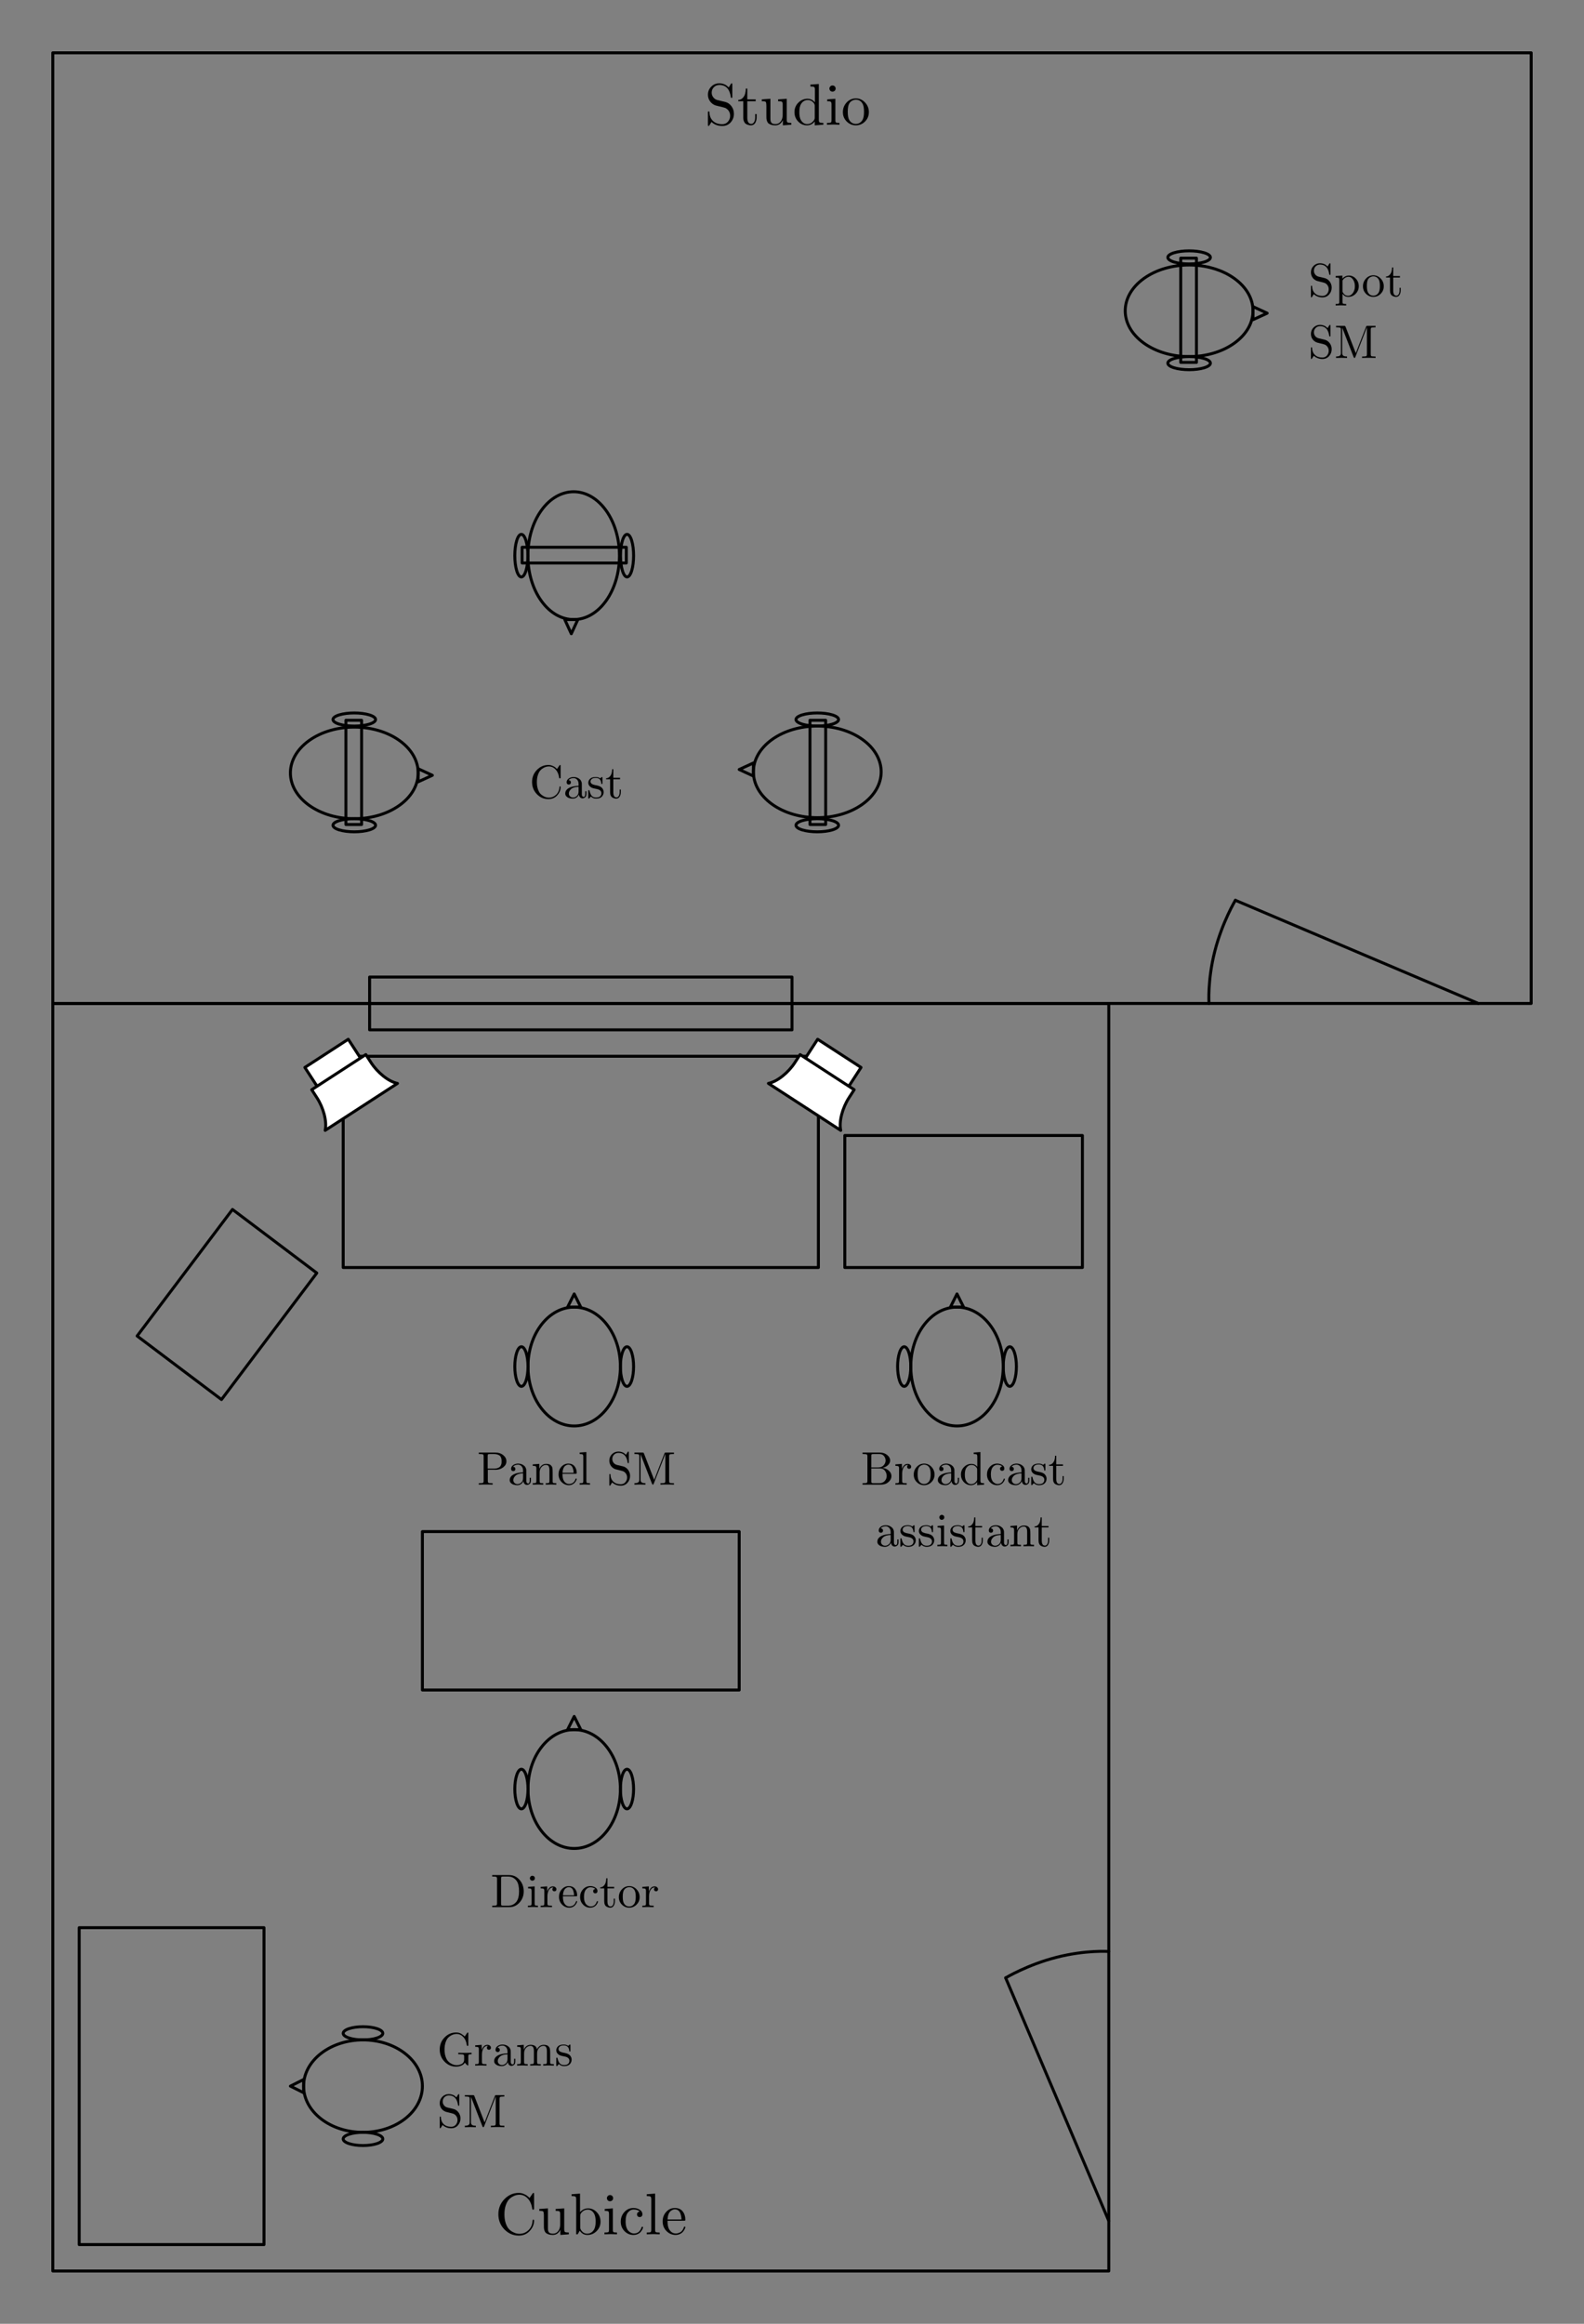 <?xml version="1.0" encoding="UTF-8"?>
<svg xmlns="http://www.w3.org/2000/svg" xmlns:xlink="http://www.w3.org/1999/xlink" width="540pt" height="792pt" viewBox="0 0 540 792" version="1.1">
<rect x="0" y="0" width="540" height="792" fill="#808080" stroke="none"/>
<defs>
<g>
<symbol overflow="visible" id="glyph0-0">
<path style="stroke:none;" d="M 0.203 -0.203 L 0.203 -15.297 L 15 -15.297 L 15 -0.203 Z M 1.391 -2.234 L 6.922 -7.766 L 1.391 -13.266 Z M 2.094 -1.391 L 13.094 -1.391 L 7.594 -6.922 Z M 2.094 -14.109 L 7.594 -8.578 L 13.094 -14.109 Z M 8.281 -7.766 L 13.797 -2.234 L 13.797 -13.266 Z M 8.281 -7.766 "/>
</symbol>
<symbol overflow="visible" id="glyph0-1">
<path style="stroke:none;" d="M 1.125 -0.047 L 1.125 -4.047 C 1.125 -4.191 1.125 -4.289 1.125 -4.344 C 1.133 -4.395 1.16 -4.441 1.203 -4.484 C 1.242 -4.523 1.301 -4.547 1.375 -4.547 C 1.531 -4.547 1.613 -4.477 1.625 -4.344 C 1.664 -3.02 2.078 -1.992 2.859 -1.266 C 3.641 -0.535 4.691 -0.172 6.016 -0.172 C 6.816 -0.172 7.461 -0.457 7.953 -1.031 C 8.453 -1.613 8.703 -2.281 8.703 -3.031 C 8.703 -3.758 8.492 -4.379 8.078 -4.891 C 7.898 -5.109 7.703 -5.289 7.484 -5.438 C 7.266 -5.594 7.086 -5.691 6.953 -5.734 C 6.828 -5.773 6.633 -5.832 6.375 -5.906 C 4.719 -6.301 3.836 -6.52 3.734 -6.562 C 2.953 -6.832 2.32 -7.301 1.844 -7.969 C 1.363 -8.645 1.125 -9.395 1.125 -10.219 C 1.125 -11.289 1.5 -12.207 2.25 -12.969 C 3 -13.727 3.922 -14.109 5.016 -14.109 C 5.566 -14.109 6.07 -14.02 6.531 -13.844 C 6.988 -13.664 7.312 -13.5 7.5 -13.344 C 7.688 -13.188 7.926 -12.973 8.219 -12.703 L 8.922 -13.844 C 9.023 -14.02 9.125 -14.109 9.219 -14.109 C 9.32 -14.109 9.383 -14.078 9.406 -14.016 C 9.426 -13.953 9.438 -13.82 9.438 -13.625 L 9.438 -9.594 C 9.438 -9.445 9.43 -9.348 9.422 -9.297 C 9.422 -9.242 9.398 -9.203 9.359 -9.172 C 9.316 -9.141 9.258 -9.125 9.188 -9.125 C 9.051 -9.125 8.969 -9.203 8.938 -9.359 C 8.562 -12.141 7.266 -13.531 5.047 -13.531 C 4.273 -13.531 3.641 -13.273 3.141 -12.766 C 2.648 -12.254 2.406 -11.641 2.406 -10.922 C 2.406 -10.336 2.586 -9.805 2.953 -9.328 C 3.316 -8.848 3.805 -8.531 4.422 -8.375 L 6.984 -7.766 C 7.836 -7.566 8.551 -7.086 9.125 -6.328 C 9.695 -5.578 9.984 -4.707 9.984 -3.719 C 9.984 -2.582 9.613 -1.602 8.875 -0.781 C 8.133 0.031 7.188 0.438 6.031 0.438 C 5.207 0.438 4.473 0.301 3.828 0.031 C 3.191 -0.238 2.703 -0.566 2.359 -0.953 C 2.098 -0.516 1.879 -0.172 1.703 0.078 L 1.641 0.172 C 1.535 0.348 1.438 0.438 1.344 0.438 C 1.238 0.438 1.176 0.406 1.156 0.344 C 1.133 0.281 1.125 0.148 1.125 -0.047 Z M 1.125 -0.047 "/>
</symbol>
<symbol overflow="visible" id="glyph0-2">
<path style="stroke:none;" d="M 0.375 -8 L 0.375 -8.438 C 0.988 -8.469 1.5 -8.695 1.906 -9.125 C 2.312 -9.562 2.582 -10.047 2.719 -10.578 C 2.863 -11.109 2.941 -11.688 2.953 -12.312 L 3.453 -12.312 L 3.453 -8.625 L 6.312 -8.625 L 6.312 -8 L 3.453 -8 L 3.453 -2.438 C 3.453 -1 3.906 -0.281 4.812 -0.281 C 5.188 -0.281 5.5 -0.477 5.75 -0.875 C 6.008 -1.27 6.141 -1.816 6.141 -2.516 L 6.141 -3.625 L 6.641 -3.625 L 6.641 -2.484 C 6.641 -1.754 6.473 -1.117 6.141 -0.578 C 5.805 -0.047 5.312 0.219 4.656 0.219 C 4.414 0.219 4.176 0.188 3.938 0.125 C 3.695 0.07 3.422 -0.031 3.109 -0.188 C 2.805 -0.352 2.555 -0.633 2.359 -1.031 C 2.172 -1.426 2.078 -1.91 2.078 -2.484 L 2.078 -8 Z M 0.375 -8 "/>
</symbol>
<symbol overflow="visible" id="glyph0-3">
<path style="stroke:none;" d="M 0.641 -8 L 0.641 -8.625 L 3.578 -8.844 L 3.578 -2.203 C 3.578 -1.879 3.586 -1.625 3.609 -1.438 C 3.641 -1.25 3.707 -1.047 3.812 -0.828 C 3.926 -0.617 4.109 -0.461 4.359 -0.359 C 4.609 -0.266 4.938 -0.219 5.344 -0.219 C 6.062 -0.219 6.645 -0.516 7.094 -1.109 C 7.539 -1.703 7.766 -2.441 7.766 -3.328 L 7.766 -6.891 C 7.766 -7.379 7.676 -7.688 7.5 -7.812 C 7.32 -7.938 6.891 -8 6.203 -8 L 6.203 -8.625 L 9.141 -8.844 L 9.141 -1.734 C 9.141 -1.242 9.223 -0.93 9.391 -0.797 C 9.566 -0.672 10.004 -0.609 10.703 -0.609 L 10.703 0 L 7.828 0.219 L 7.828 -1.578 C 7.266 -0.379 6.406 0.219 5.25 0.219 C 4.656 0.219 4.16 0.145 3.766 0 C 3.367 -0.145 3.066 -0.312 2.859 -0.5 C 2.66 -0.688 2.504 -0.957 2.391 -1.312 C 2.285 -1.676 2.227 -1.969 2.219 -2.188 C 2.207 -2.406 2.203 -2.734 2.203 -3.172 L 2.203 -6.156 C 2.203 -7.062 2.133 -7.594 2 -7.75 C 1.875 -7.914 1.422 -8 0.641 -8 Z M 0.641 -8 "/>
</symbol>
<symbol overflow="visible" id="glyph0-4">
<path style="stroke:none;" d="M 0.688 -4.297 C 0.688 -5.566 1.129 -6.641 2.016 -7.516 C 2.898 -8.398 3.941 -8.844 5.141 -8.844 C 6.148 -8.844 6.988 -8.426 7.656 -7.594 L 7.656 -11.922 C 7.656 -12.422 7.566 -12.727 7.391 -12.844 C 7.223 -12.969 6.797 -13.031 6.109 -13.031 L 6.109 -13.656 L 8.984 -13.875 L 8.984 -1.734 C 8.984 -1.242 9.066 -0.93 9.234 -0.797 C 9.41 -0.672 9.844 -0.609 10.531 -0.609 L 10.531 0 L 7.594 0.219 L 7.594 -1.109 C 6.906 -0.223 6.016 0.219 4.922 0.219 C 3.773 0.219 2.781 -0.219 1.938 -1.094 C 1.102 -1.969 0.688 -3.035 0.688 -4.297 Z M 2.344 -4.281 C 2.344 -3.039 2.535 -2.113 2.922 -1.5 C 3.453 -0.645 4.148 -0.219 5.016 -0.219 C 6.004 -0.219 6.797 -0.688 7.391 -1.625 C 7.535 -1.852 7.602 -2.098 7.594 -2.359 L 7.594 -6.469 C 7.594 -6.727 7.523 -6.973 7.391 -7.203 C 6.836 -8.004 6.113 -8.406 5.219 -8.406 C 4.289 -8.406 3.535 -7.977 2.953 -7.125 C 2.547 -6.477 2.344 -5.531 2.344 -4.281 Z M 2.344 -4.281 "/>
</symbol>
<symbol overflow="visible" id="glyph0-5">
<path style="stroke:none;" d="M 0.672 0 L 0.672 -0.609 C 1.379 -0.609 1.812 -0.648 1.969 -0.734 C 2.133 -0.828 2.219 -1.094 2.219 -1.531 L 2.219 -6.906 C 2.219 -7.395 2.133 -7.695 1.969 -7.812 C 1.801 -7.938 1.395 -8 0.75 -8 L 0.75 -8.625 L 3.531 -8.844 L 3.531 -1.5 C 3.531 -1.102 3.602 -0.852 3.75 -0.75 C 3.895 -0.656 4.289 -0.609 4.938 -0.609 L 4.938 0 C 3.582 -0.039 2.891 -0.062 2.859 -0.062 C 2.68 -0.062 1.953 -0.039 0.672 0 Z M 1.5 -12.328 C 1.5 -12.586 1.602 -12.828 1.812 -13.047 C 2.02 -13.266 2.27 -13.375 2.562 -13.375 C 2.852 -13.375 3.102 -13.273 3.312 -13.078 C 3.52 -12.879 3.625 -12.625 3.625 -12.312 C 3.625 -12.008 3.52 -11.758 3.312 -11.562 C 3.102 -11.363 2.852 -11.266 2.562 -11.266 C 2.25 -11.266 1.992 -11.367 1.797 -11.578 C 1.598 -11.797 1.5 -12.047 1.5 -12.328 Z M 1.5 -12.328 "/>
</symbol>
<symbol overflow="visible" id="glyph0-6">
<path style="stroke:none;" d="M 1.875 -1.078 C 1 -1.953 0.562 -3.02 0.562 -4.281 C 0.562 -5.551 0.988 -6.648 1.844 -7.578 C 2.707 -8.504 3.758 -8.969 5 -8.969 C 6.207 -8.969 7.242 -8.504 8.109 -7.578 C 8.984 -6.66 9.422 -5.562 9.422 -4.281 C 9.422 -3.02 8.984 -1.953 8.109 -1.078 C 7.234 -0.211 6.191 0.219 4.984 0.219 C 3.797 0.219 2.758 -0.211 1.875 -1.078 Z M 2.219 -4.438 C 2.219 -3.145 2.383 -2.207 2.719 -1.625 C 3.238 -0.727 4 -0.281 5 -0.281 C 5.5 -0.281 5.953 -0.41 6.359 -0.672 C 6.773 -0.941 7.098 -1.305 7.328 -1.766 C 7.617 -2.348 7.766 -3.238 7.766 -4.438 C 7.766 -5.727 7.586 -6.656 7.234 -7.219 C 6.711 -8.082 5.961 -8.516 4.984 -8.516 C 4.555 -8.516 4.129 -8.398 3.703 -8.172 C 3.285 -7.953 2.953 -7.617 2.703 -7.172 C 2.379 -6.586 2.219 -5.676 2.219 -4.438 Z M 2.219 -4.438 "/>
</symbol>
<symbol overflow="visible" id="glyph0-7">
<path style="stroke:none;" d="M 1.125 -6.844 C 1.125 -8.852 1.812 -10.566 3.188 -11.984 C 4.562 -13.398 6.191 -14.109 8.078 -14.109 C 8.66 -14.109 9.211 -14 9.734 -13.781 C 10.254 -13.562 10.633 -13.359 10.875 -13.172 C 11.113 -12.992 11.41 -12.734 11.766 -12.391 L 12.766 -13.859 C 12.867 -14.023 12.973 -14.109 13.078 -14.109 C 13.191 -14.109 13.254 -14.078 13.266 -14.016 C 13.285 -13.953 13.297 -13.82 13.297 -13.625 L 13.297 -8.875 C 13.297 -8.664 13.281 -8.535 13.25 -8.484 C 13.227 -8.43 13.141 -8.406 12.984 -8.406 C 12.848 -8.406 12.766 -8.422 12.734 -8.453 C 12.711 -8.492 12.688 -8.586 12.656 -8.734 C 12.457 -10.18 11.957 -11.332 11.156 -12.188 C 10.363 -13.051 9.41 -13.484 8.297 -13.484 C 7.984 -13.484 7.648 -13.445 7.297 -13.375 C 6.941 -13.301 6.504 -13.125 5.984 -12.844 C 5.473 -12.57 5.02 -12.207 4.625 -11.75 C 4.238 -11.301 3.898 -10.648 3.609 -9.797 C 3.328 -8.941 3.188 -7.945 3.188 -6.812 C 3.188 -5.695 3.328 -4.707 3.609 -3.844 C 3.898 -2.988 4.238 -2.336 4.625 -1.891 C 5.02 -1.441 5.473 -1.082 5.984 -0.812 C 6.504 -0.539 6.941 -0.363 7.297 -0.281 C 7.66 -0.207 8.004 -0.172 8.328 -0.172 C 9.473 -0.172 10.484 -0.578 11.359 -1.391 C 12.234 -2.211 12.711 -3.305 12.797 -4.672 C 12.816 -4.742 12.828 -4.789 12.828 -4.812 C 12.828 -4.844 12.832 -4.875 12.844 -4.906 C 12.852 -4.945 12.875 -4.973 12.906 -4.984 C 12.938 -4.992 12.977 -5 13.031 -5 C 13.207 -5 13.297 -4.883 13.297 -4.656 C 13.297 -3.383 12.805 -2.219 11.828 -1.156 C 10.859 -0.094 9.609 0.438 8.078 0.438 C 6.18 0.438 4.547 -0.266 3.172 -1.672 C 1.805 -3.078 1.125 -4.801 1.125 -6.844 Z M 1.125 -6.844 "/>
</symbol>
<symbol overflow="visible" id="glyph0-8">
<path style="stroke:none;" d="M 0.562 -13.031 L 0.562 -13.656 L 3.438 -13.875 L 3.438 -7.547 C 4.207 -8.41 5.125 -8.844 6.188 -8.844 C 7.332 -8.844 8.32 -8.398 9.156 -7.516 C 10 -6.641 10.422 -5.57 10.422 -4.312 C 10.422 -3.039 9.977 -1.969 9.094 -1.094 C 8.219 -0.219 7.172 0.219 5.953 0.219 C 4.848 0.219 3.977 -0.266 3.344 -1.234 C 2.875 -0.422 2.633 -0.008 2.625 0 L 2.125 0 L 2.125 -11.922 C 2.125 -12.422 2.035 -12.727 1.859 -12.844 C 1.68 -12.969 1.25 -13.031 0.562 -13.031 Z M 3.5 -2.281 C 3.5 -2 3.594 -1.719 3.781 -1.438 C 4.312 -0.625 5.004 -0.219 5.859 -0.219 C 5.867 -0.219 5.875 -0.219 5.875 -0.219 C 6.812 -0.219 7.566 -0.645 8.141 -1.5 C 8.555 -2.145 8.766 -3.094 8.766 -4.344 C 8.766 -5.57 8.57 -6.5 8.188 -7.125 C 7.656 -7.977 6.953 -8.406 6.078 -8.406 C 5.109 -8.406 4.32 -7.977 3.719 -7.125 C 3.57 -6.906 3.5 -6.66 3.5 -6.391 Z M 3.5 -2.281 "/>
</symbol>
<symbol overflow="visible" id="glyph0-9">
<path style="stroke:none;" d="M 1.953 -1.094 C 1.109 -1.977 0.688 -3.051 0.688 -4.312 C 0.688 -5.582 1.102 -6.676 1.938 -7.594 C 2.77 -8.508 3.797 -8.969 5.016 -8.969 C 5.828 -8.969 6.539 -8.77 7.156 -8.375 C 7.77 -7.988 8.078 -7.469 8.078 -6.812 C 8.078 -6.52 7.988 -6.289 7.812 -6.125 C 7.645 -5.957 7.426 -5.875 7.156 -5.875 C 6.875 -5.875 6.648 -5.957 6.484 -6.125 C 6.316 -6.301 6.234 -6.523 6.234 -6.797 C 6.234 -6.91 6.254 -7.023 6.297 -7.141 C 6.336 -7.266 6.43 -7.391 6.578 -7.516 C 6.723 -7.641 6.922 -7.707 7.172 -7.719 C 6.703 -8.207 6.004 -8.453 5.078 -8.453 C 5.066 -8.453 5.055 -8.453 5.047 -8.453 C 4.367 -8.453 3.75 -8.133 3.188 -7.5 C 2.625 -6.863 2.344 -5.816 2.344 -4.359 C 2.344 -3.598 2.438 -2.938 2.625 -2.375 C 2.812 -1.82 3.055 -1.398 3.359 -1.109 C 3.66 -0.828 3.961 -0.617 4.266 -0.484 C 4.566 -0.348 4.863 -0.281 5.156 -0.281 C 6.469 -0.281 7.344 -0.984 7.781 -2.391 C 7.82 -2.516 7.906 -2.578 8.031 -2.578 C 8.207 -2.578 8.297 -2.516 8.297 -2.391 C 8.297 -2.316 8.27 -2.195 8.219 -2.031 C 8.164 -1.863 8.055 -1.645 7.891 -1.375 C 7.734 -1.113 7.539 -0.863 7.312 -0.625 C 7.082 -0.395 6.766 -0.195 6.359 -0.031 C 5.953 0.133 5.492 0.219 4.984 0.219 C 3.805 0.219 2.797 -0.219 1.953 -1.094 Z M 1.953 -1.094 "/>
</symbol>
<symbol overflow="visible" id="glyph0-10">
<path style="stroke:none;" d="M 0.672 0 L 0.672 -0.609 C 1.379 -0.609 1.812 -0.648 1.969 -0.734 C 2.133 -0.828 2.219 -1.094 2.219 -1.531 L 2.219 -11.922 C 2.219 -12.422 2.129 -12.727 1.953 -12.844 C 1.785 -12.969 1.359 -13.031 0.672 -13.031 L 0.672 -13.656 L 3.531 -13.875 L 3.531 -1.531 C 3.531 -1.094 3.613 -0.828 3.781 -0.734 C 3.957 -0.648 4.395 -0.609 5.094 -0.609 L 5.094 0 C 4.938 0 4.688 -0.004 4.344 -0.016 C 4.008 -0.035 3.719 -0.047 3.469 -0.047 C 3.219 -0.055 3.02 -0.062 2.875 -0.062 C 2.719 -0.062 1.984 -0.039 0.672 0 Z M 0.672 0 "/>
</symbol>
<symbol overflow="visible" id="glyph0-11">
<path style="stroke:none;" d="M 0.562 -4.406 C 0.562 -5.664 0.961 -6.738 1.766 -7.625 C 2.578 -8.52 3.562 -8.969 4.719 -8.969 C 5.883 -8.969 6.77 -8.586 7.375 -7.828 C 7.988 -7.066 8.297 -6.141 8.297 -5.047 C 8.297 -4.836 8.27 -4.711 8.219 -4.672 C 8.164 -4.641 8.023 -4.625 7.797 -4.625 L 2.219 -4.625 C 2.219 -3.258 2.422 -2.258 2.828 -1.625 C 3.379 -0.727 4.129 -0.281 5.078 -0.281 C 5.211 -0.281 5.359 -0.289 5.516 -0.312 C 5.672 -0.344 5.906 -0.414 6.219 -0.531 C 6.539 -0.645 6.844 -0.852 7.125 -1.156 C 7.406 -1.469 7.625 -1.863 7.781 -2.344 C 7.82 -2.531 7.906 -2.625 8.031 -2.625 C 8.207 -2.625 8.297 -2.547 8.297 -2.391 C 8.297 -2.266 8.234 -2.07 8.109 -1.812 C 7.984 -1.551 7.801 -1.266 7.562 -0.953 C 7.32 -0.641 6.969 -0.363 6.5 -0.125 C 6.031 0.102 5.52 0.219 4.969 0.219 C 3.789 0.219 2.758 -0.223 1.875 -1.109 C 1 -1.992 0.562 -3.094 0.562 -4.406 Z M 2.234 -5.047 L 6.984 -5.047 C 6.984 -5.316 6.957 -5.609 6.906 -5.922 C 6.863 -6.234 6.77 -6.609 6.625 -7.047 C 6.488 -7.484 6.254 -7.836 5.922 -8.109 C 5.598 -8.379 5.195 -8.516 4.719 -8.516 C 4.5 -8.516 4.273 -8.469 4.047 -8.375 C 3.816 -8.289 3.562 -8.133 3.281 -7.906 C 3 -7.688 2.758 -7.328 2.562 -6.828 C 2.375 -6.328 2.266 -5.734 2.234 -5.047 Z M 2.234 -5.047 "/>
</symbol>
<symbol overflow="visible" id="glyph1-0">
<path style="stroke:none;" d="M 0.156 -0.156 L 0.156 -12.25 L 12 -12.25 L 12 -0.156 Z M 1.125 -1.797 L 5.547 -6.219 L 1.125 -10.609 Z M 1.688 -1.125 L 10.484 -1.125 L 6.078 -5.547 Z M 1.688 -11.281 L 6.078 -6.875 L 10.484 -11.281 Z M 6.625 -6.219 L 11.047 -1.797 L 11.047 -10.609 Z M 6.625 -6.219 "/>
</symbol>
<symbol overflow="visible" id="glyph1-1">
<path style="stroke:none;" d="M 0.562 0 L 0.562 -0.5 L 0.953 -0.5 C 1.523 -0.5 1.879 -0.547 2.016 -0.641 C 2.148 -0.734 2.219 -0.938 2.219 -1.25 L 2.219 -9.688 C 2.219 -9.988 2.148 -10.188 2.016 -10.281 C 1.879 -10.383 1.523 -10.438 0.953 -10.438 L 0.562 -10.438 L 0.562 -10.938 L 6.422 -10.938 C 7.785 -10.938 8.941 -10.391 9.891 -9.297 C 10.836 -8.211 11.312 -6.906 11.312 -5.375 C 11.312 -3.883 10.832 -2.613 9.875 -1.562 C 8.926 -0.52 7.773 0 6.422 0 Z M 3.594 -1.141 C 3.594 -0.859 3.629 -0.68 3.703 -0.609 C 3.785 -0.535 4.008 -0.5 4.375 -0.5 L 5.984 -0.5 C 6.691 -0.5 7.281 -0.641 7.75 -0.922 C 8.227 -1.211 8.586 -1.523 8.828 -1.859 C 9.422 -2.66 9.719 -3.832 9.719 -5.375 C 9.719 -7 9.441 -8.191 8.891 -8.953 C 8.172 -9.941 7.195 -10.438 5.969 -10.438 L 4.375 -10.438 C 4.008 -10.438 3.785 -10.398 3.703 -10.328 C 3.629 -10.254 3.594 -10.078 3.594 -9.797 Z M 3.594 -1.141 "/>
</symbol>
<symbol overflow="visible" id="glyph1-2">
<path style="stroke:none;" d="M 0.531 0 L 0.531 -0.5 C 1.102 -0.5 1.453 -0.531 1.578 -0.594 C 1.711 -0.664 1.781 -0.875 1.781 -1.219 L 1.781 -5.531 C 1.781 -5.926 1.711 -6.172 1.578 -6.266 C 1.441 -6.359 1.113 -6.406 0.594 -6.406 L 0.594 -6.906 L 2.828 -7.078 L 2.828 -1.203 C 2.828 -0.891 2.883 -0.691 3 -0.609 C 3.113 -0.535 3.43 -0.5 3.953 -0.5 L 3.953 0 C 2.867 -0.031 2.316 -0.047 2.297 -0.047 C 2.148 -0.047 1.562 -0.031 0.531 0 Z M 1.203 -9.859 C 1.203 -10.078 1.285 -10.27 1.453 -10.438 C 1.617 -10.613 1.816 -10.703 2.047 -10.703 C 2.285 -10.703 2.488 -10.625 2.656 -10.469 C 2.82 -10.312 2.906 -10.109 2.906 -9.859 C 2.906 -9.609 2.82 -9.406 2.656 -9.25 C 2.488 -9.094 2.285 -9.016 2.047 -9.016 C 1.805 -9.016 1.602 -9.098 1.438 -9.266 C 1.281 -9.441 1.203 -9.641 1.203 -9.859 Z M 1.203 -9.859 "/>
</symbol>
<symbol overflow="visible" id="glyph1-3">
<path style="stroke:none;" d="M 0.453 0 L 0.453 -0.5 C 1.016 -0.5 1.363 -0.531 1.5 -0.594 C 1.633 -0.664 1.703 -0.875 1.703 -1.219 L 1.703 -5.516 C 1.703 -5.91 1.629 -6.156 1.484 -6.25 C 1.348 -6.352 1.004 -6.406 0.453 -6.406 L 0.453 -6.906 L 2.672 -7.078 L 2.672 -5.312 C 2.828 -5.77 3.062 -6.176 3.375 -6.531 C 3.695 -6.895 4.117 -7.078 4.641 -7.078 C 4.984 -7.078 5.266 -6.977 5.484 -6.781 C 5.711 -6.594 5.828 -6.363 5.828 -6.094 C 5.828 -5.863 5.754 -5.688 5.609 -5.562 C 5.461 -5.445 5.305 -5.391 5.141 -5.391 C 4.941 -5.391 4.773 -5.453 4.641 -5.578 C 4.516 -5.703 4.453 -5.867 4.453 -6.078 C 4.453 -6.211 4.477 -6.328 4.531 -6.422 C 4.594 -6.523 4.645 -6.594 4.688 -6.625 C 4.738 -6.664 4.781 -6.691 4.812 -6.703 C 4.789 -6.711 4.734 -6.719 4.641 -6.719 C 4.055 -6.719 3.594 -6.426 3.25 -5.844 C 2.914 -5.258 2.75 -4.551 2.75 -3.719 L 2.75 -1.25 C 2.75 -0.945 2.812 -0.742 2.938 -0.641 C 3.07 -0.547 3.414 -0.5 3.969 -0.5 L 4.312 -0.5 L 4.312 0 C 3.883 -0.031 3.207 -0.047 2.281 -0.047 C 2.145 -0.047 1.973 -0.039 1.766 -0.031 C 1.566 -0.031 1.332 -0.023 1.062 -0.016 C 0.801 -0.004 0.598 0 0.453 0 Z M 0.453 0 "/>
</symbol>
<symbol overflow="visible" id="glyph1-4">
<path style="stroke:none;" d="M 0.453 -3.531 C 0.453 -4.531 0.773 -5.383 1.422 -6.094 C 2.066 -6.812 2.852 -7.172 3.781 -7.172 C 4.719 -7.172 5.426 -6.863 5.906 -6.25 C 6.395 -5.645 6.641 -4.906 6.641 -4.031 C 6.641 -3.875 6.617 -3.781 6.578 -3.75 C 6.535 -3.719 6.426 -3.703 6.25 -3.703 L 1.781 -3.703 C 1.781 -2.609 1.941 -1.805 2.266 -1.297 C 2.711 -0.586 3.312 -0.234 4.062 -0.234 C 4.164 -0.234 4.281 -0.242 4.406 -0.266 C 4.531 -0.285 4.719 -0.336 4.969 -0.422 C 5.227 -0.516 5.469 -0.68 5.688 -0.922 C 5.914 -1.172 6.098 -1.488 6.234 -1.875 C 6.266 -2.031 6.332 -2.102 6.438 -2.094 C 6.57 -2.094 6.641 -2.031 6.641 -1.906 C 6.641 -1.812 6.586 -1.66 6.484 -1.453 C 6.391 -1.242 6.242 -1.016 6.047 -0.766 C 5.859 -0.516 5.578 -0.289 5.203 -0.094 C 4.828 0.094 4.414 0.188 3.969 0.188 C 3.031 0.188 2.207 -0.164 1.5 -0.875 C 0.801 -1.594 0.453 -2.477 0.453 -3.531 Z M 1.797 -4.031 L 5.594 -4.031 C 5.594 -4.258 5.57 -4.5 5.531 -4.75 C 5.488 -5 5.41 -5.297 5.297 -5.641 C 5.191 -5.984 5.008 -6.266 4.75 -6.484 C 4.488 -6.703 4.164 -6.812 3.781 -6.812 C 3.602 -6.812 3.422 -6.773 3.234 -6.703 C 3.055 -6.629 2.852 -6.504 2.625 -6.328 C 2.406 -6.148 2.219 -5.859 2.062 -5.453 C 1.906 -5.055 1.816 -4.582 1.797 -4.031 Z M 1.797 -4.031 "/>
</symbol>
<symbol overflow="visible" id="glyph1-5">
<path style="stroke:none;" d="M 1.562 -0.875 C 0.883 -1.582 0.547 -2.441 0.547 -3.453 C 0.547 -4.473 0.879 -5.348 1.547 -6.078 C 2.211 -6.805 3.035 -7.172 4.016 -7.172 C 4.672 -7.172 5.242 -7.016 5.734 -6.703 C 6.223 -6.398 6.469 -5.984 6.469 -5.453 C 6.469 -5.223 6.395 -5.039 6.25 -4.906 C 6.113 -4.77 5.941 -4.703 5.734 -4.703 C 5.504 -4.703 5.32 -4.77 5.188 -4.906 C 5.062 -5.051 5 -5.227 5 -5.438 C 5 -5.531 5.016 -5.625 5.047 -5.719 C 5.078 -5.812 5.148 -5.906 5.266 -6 C 5.379 -6.102 5.539 -6.164 5.75 -6.188 C 5.363 -6.57 4.801 -6.766 4.062 -6.766 C 4.051 -6.766 4.039 -6.766 4.031 -6.766 C 3.488 -6.766 2.992 -6.508 2.547 -6 C 2.098 -5.488 1.875 -4.648 1.875 -3.484 C 1.875 -2.879 1.945 -2.352 2.094 -1.906 C 2.25 -1.457 2.445 -1.117 2.688 -0.891 C 2.938 -0.66 3.18 -0.492 3.422 -0.391 C 3.66 -0.285 3.895 -0.234 4.125 -0.234 C 5.176 -0.234 5.879 -0.789 6.234 -1.906 C 6.266 -2.008 6.332 -2.062 6.438 -2.062 C 6.57 -2.062 6.641 -2.008 6.641 -1.906 C 6.641 -1.852 6.617 -1.758 6.578 -1.625 C 6.535 -1.488 6.445 -1.312 6.312 -1.094 C 6.188 -0.883 6.031 -0.688 5.844 -0.5 C 5.664 -0.32 5.41 -0.16 5.078 -0.016 C 4.754 0.117 4.391 0.188 3.984 0.188 C 3.047 0.188 2.238 -0.164 1.562 -0.875 Z M 1.562 -0.875 "/>
</symbol>
<symbol overflow="visible" id="glyph1-6">
<path style="stroke:none;" d="M 0.312 -6.406 L 0.312 -6.75 C 0.801 -6.77 1.207 -6.953 1.531 -7.297 C 1.852 -7.648 2.07 -8.039 2.188 -8.469 C 2.301 -8.895 2.363 -9.352 2.375 -9.844 L 2.766 -9.844 L 2.766 -6.906 L 5.062 -6.906 L 5.062 -6.406 L 2.766 -6.406 L 2.766 -1.953 C 2.766 -0.805 3.125 -0.234 3.844 -0.234 C 4.156 -0.234 4.41 -0.391 4.609 -0.703 C 4.816 -1.016 4.922 -1.453 4.922 -2.016 L 4.922 -2.906 L 5.312 -2.906 L 5.312 -1.984 C 5.312 -1.41 5.176 -0.906 4.906 -0.469 C 4.645 -0.031 4.254 0.188 3.734 0.188 C 3.535 0.188 3.344 0.16 3.156 0.109 C 2.969 0.055 2.75 -0.031 2.5 -0.156 C 2.25 -0.289 2.047 -0.516 1.891 -0.828 C 1.742 -1.141 1.672 -1.523 1.672 -1.984 L 1.672 -6.406 Z M 0.312 -6.406 "/>
</symbol>
<symbol overflow="visible" id="glyph1-7">
<path style="stroke:none;" d="M 1.5 -0.859 C 0.801 -1.555 0.453 -2.41 0.453 -3.422 C 0.453 -4.441 0.797 -5.32 1.484 -6.062 C 2.172 -6.801 3.008 -7.172 4 -7.172 C 4.969 -7.172 5.801 -6.801 6.5 -6.062 C 7.195 -5.332 7.547 -4.453 7.547 -3.422 C 7.547 -2.422 7.191 -1.566 6.484 -0.859 C 5.785 -0.16 4.953 0.188 3.984 0.188 C 3.035 0.188 2.207 -0.16 1.5 -0.859 Z M 1.781 -3.562 C 1.781 -2.52 1.914 -1.766 2.188 -1.297 C 2.602 -0.586 3.207 -0.234 4 -0.234 C 4.395 -0.234 4.758 -0.336 5.094 -0.547 C 5.426 -0.766 5.68 -1.051 5.859 -1.406 C 6.098 -1.875 6.219 -2.594 6.219 -3.562 C 6.219 -4.582 6.078 -5.32 5.797 -5.781 C 5.379 -6.469 4.773 -6.812 3.984 -6.812 C 3.641 -6.812 3.301 -6.723 2.969 -6.547 C 2.633 -6.367 2.363 -6.102 2.156 -5.75 C 1.906 -5.281 1.781 -4.551 1.781 -3.562 Z M 1.781 -3.562 "/>
</symbol>
<symbol overflow="visible" id="glyph1-8">
<path style="stroke:none;" d="M 0.578 0 L 0.578 -0.5 L 0.969 -0.5 C 1.539 -0.5 1.895 -0.547 2.031 -0.641 C 2.164 -0.734 2.234 -0.938 2.234 -1.25 L 2.234 -9.688 C 2.234 -9.988 2.164 -10.188 2.031 -10.281 C 1.895 -10.383 1.539 -10.438 0.969 -10.438 L 0.578 -10.438 L 0.578 -10.938 L 6.438 -10.938 C 7.445 -10.938 8.289 -10.66 8.969 -10.109 C 9.645 -9.566 9.984 -8.941 9.984 -8.234 C 9.984 -7.641 9.734 -7.109 9.234 -6.641 C 8.742 -6.172 8.109 -5.863 7.328 -5.719 C 8.211 -5.625 8.945 -5.305 9.531 -4.766 C 10.125 -4.234 10.422 -3.625 10.422 -2.938 C 10.422 -2.156 10.082 -1.469 9.406 -0.875 C 8.738 -0.289 7.891 0 6.859 0 Z M 3.562 -1.141 C 3.562 -0.859 3.598 -0.68 3.672 -0.609 C 3.754 -0.535 3.977 -0.5 4.344 -0.5 L 6.344 -0.5 C 7.102 -0.5 7.703 -0.75 8.141 -1.25 C 8.586 -1.75 8.812 -2.312 8.812 -2.938 C 8.812 -3.57 8.617 -4.16 8.234 -4.703 C 7.848 -5.242 7.289 -5.516 6.562 -5.516 L 3.562 -5.516 Z M 3.562 -5.859 L 5.875 -5.859 C 6.695 -5.859 7.328 -6.102 7.766 -6.594 C 8.211 -7.094 8.438 -7.641 8.438 -8.234 C 8.438 -8.754 8.258 -9.25 7.906 -9.719 C 7.551 -10.195 7.023 -10.438 6.328 -10.438 L 4.344 -10.438 C 3.977 -10.438 3.754 -10.398 3.672 -10.328 C 3.598 -10.254 3.562 -10.078 3.562 -9.797 Z M 3.562 -5.859 "/>
</symbol>
<symbol overflow="visible" id="glyph1-9">
<path style="stroke:none;" d="M 0.672 -1.531 C 0.672 -2.438 1.207 -3.129 2.281 -3.609 C 2.914 -3.91 3.895 -4.102 5.219 -4.188 L 5.219 -4.766 C 5.219 -5.43 5.047 -5.938 4.703 -6.281 C 4.359 -6.633 3.969 -6.812 3.531 -6.812 C 2.75 -6.812 2.172 -6.566 1.797 -6.078 C 2.109 -6.066 2.32 -5.984 2.438 -5.828 C 2.551 -5.672 2.609 -5.508 2.609 -5.344 C 2.609 -5.133 2.539 -4.957 2.406 -4.812 C 2.281 -4.676 2.102 -4.609 1.875 -4.609 C 1.664 -4.609 1.488 -4.676 1.344 -4.812 C 1.207 -4.945 1.141 -5.129 1.141 -5.359 C 1.141 -5.879 1.375 -6.312 1.844 -6.656 C 2.312 -7 2.883 -7.172 3.562 -7.172 C 4.438 -7.172 5.164 -6.879 5.75 -6.297 C 5.926 -6.109 6.062 -5.895 6.156 -5.656 C 6.25 -5.426 6.301 -5.234 6.312 -5.078 C 6.32 -4.93 6.328 -4.707 6.328 -4.406 L 6.328 -1.203 C 6.328 -1.141 6.336 -1.055 6.359 -0.953 C 6.379 -0.848 6.438 -0.727 6.531 -0.594 C 6.625 -0.469 6.754 -0.406 6.922 -0.406 C 7.305 -0.406 7.492 -0.742 7.484 -1.422 L 7.484 -2.328 L 7.891 -2.328 L 7.891 -1.422 C 7.891 -0.859 7.738 -0.461 7.438 -0.234 C 7.145 -0.016 6.859 0.094 6.578 0.094 C 6.223 0.094 5.93 -0.035 5.703 -0.297 C 5.484 -0.555 5.359 -0.863 5.328 -1.219 C 5.172 -0.812 4.906 -0.473 4.531 -0.203 C 4.164 0.055 3.734 0.188 3.234 0.188 C 2.848 0.188 2.473 0.133 2.109 0.031 C 1.754 -0.062 1.426 -0.242 1.125 -0.516 C 0.82 -0.785 0.672 -1.125 0.672 -1.531 Z M 1.906 -1.547 C 1.906 -1.148 2.047 -0.82 2.328 -0.562 C 2.609 -0.312 2.945 -0.188 3.344 -0.188 C 3.789 -0.188 4.211 -0.359 4.609 -0.703 C 5.016 -1.047 5.219 -1.562 5.219 -2.25 L 5.219 -3.844 C 4.039 -3.801 3.191 -3.547 2.672 -3.078 C 2.16 -2.609 1.906 -2.098 1.906 -1.547 Z M 1.906 -1.547 "/>
</symbol>
<symbol overflow="visible" id="glyph1-10">
<path style="stroke:none;" d="M 0.547 -3.438 C 0.547 -4.457 0.898 -5.316 1.609 -6.016 C 2.316 -6.723 3.148 -7.078 4.109 -7.078 C 4.922 -7.078 5.594 -6.742 6.125 -6.078 L 6.125 -9.547 C 6.125 -9.941 6.055 -10.188 5.922 -10.281 C 5.785 -10.383 5.441 -10.438 4.891 -10.438 L 4.891 -10.938 L 7.188 -11.109 L 7.188 -1.391 C 7.188 -0.992 7.254 -0.742 7.391 -0.641 C 7.535 -0.547 7.883 -0.5 8.438 -0.5 L 8.438 0 L 6.078 0.188 L 6.078 -0.891 C 5.523 -0.18 4.812 0.176 3.938 0.188 C 3.02 0.188 2.223 -0.164 1.547 -0.875 C 0.879 -1.582 0.547 -2.438 0.547 -3.438 Z M 1.875 -3.422 C 1.875 -2.43 2.031 -1.691 2.344 -1.203 C 2.77 -0.523 3.328 -0.188 4.016 -0.188 C 4.805 -0.188 5.438 -0.555 5.906 -1.297 C 6.031 -1.484 6.086 -1.68 6.078 -1.891 L 6.078 -5.172 C 6.078 -5.391 6.02 -5.586 5.906 -5.766 C 5.469 -6.398 4.895 -6.719 4.188 -6.719 C 3.438 -6.719 2.832 -6.379 2.375 -5.703 C 2.039 -5.191 1.875 -4.43 1.875 -3.422 Z M 1.875 -3.422 "/>
</symbol>
<symbol overflow="visible" id="glyph1-11">
<path style="stroke:none;" d="M 0.531 -0.219 L 0.531 -2.328 C 0.531 -2.441 0.531 -2.52 0.531 -2.562 C 0.539 -2.602 0.562 -2.641 0.594 -2.672 C 0.625 -2.703 0.672 -2.719 0.734 -2.719 C 0.805 -2.719 0.859 -2.703 0.891 -2.672 C 0.922 -2.641 0.945 -2.566 0.969 -2.453 C 1.125 -1.711 1.375 -1.148 1.719 -0.766 C 2.07 -0.379 2.562 -0.188 3.188 -0.188 C 3.789 -0.188 4.242 -0.316 4.547 -0.578 C 4.848 -0.848 5 -1.203 5 -1.641 C 5 -2.422 4.441 -2.91 3.328 -3.109 C 2.691 -3.234 2.238 -3.336 1.969 -3.422 C 1.707 -3.516 1.457 -3.656 1.219 -3.844 C 0.758 -4.219 0.531 -4.672 0.531 -5.203 C 0.531 -5.734 0.734 -6.191 1.141 -6.578 C 1.547 -6.973 2.195 -7.172 3.094 -7.172 C 3.688 -7.172 4.188 -7.02 4.594 -6.719 C 4.719 -6.812 4.812 -6.898 4.875 -6.984 C 5.008 -7.109 5.113 -7.172 5.188 -7.172 C 5.27 -7.172 5.316 -7.145 5.328 -7.094 C 5.348 -7.039 5.359 -6.938 5.359 -6.781 L 5.359 -5.172 C 5.359 -5.055 5.352 -4.977 5.344 -4.938 C 5.344 -4.895 5.328 -4.859 5.297 -4.828 C 5.266 -4.797 5.219 -4.781 5.156 -4.781 C 5.031 -4.781 4.969 -4.832 4.969 -4.938 C 4.883 -6.227 4.258 -6.875 3.094 -6.875 C 2.457 -6.875 2 -6.75 1.719 -6.5 C 1.438 -6.258 1.297 -5.977 1.297 -5.656 C 1.297 -5.469 1.336 -5.305 1.422 -5.172 C 1.516 -5.035 1.613 -4.926 1.719 -4.844 C 1.832 -4.758 1.992 -4.68 2.203 -4.609 C 2.41 -4.535 2.578 -4.484 2.703 -4.453 C 2.836 -4.43 3.023 -4.395 3.266 -4.344 C 4.117 -4.176 4.727 -3.922 5.094 -3.578 C 5.539 -3.129 5.766 -2.617 5.766 -2.047 C 5.766 -1.422 5.551 -0.891 5.125 -0.453 C 4.695 -0.023 4.051 0.188 3.188 0.188 C 2.5 0.188 1.91 -0.047 1.422 -0.516 C 1.359 -0.453 1.301 -0.395 1.25 -0.344 C 1.207 -0.289 1.176 -0.254 1.156 -0.234 C 1.145 -0.211 1.133 -0.191 1.125 -0.172 C 1.125 -0.16 1.117 -0.148 1.109 -0.141 C 0.891 0.078 0.754 0.188 0.703 0.188 C 0.617 0.188 0.566 0.156 0.547 0.094 C 0.535 0.039 0.531 -0.062 0.531 -0.219 Z M 0.531 -0.219 "/>
</symbol>
<symbol overflow="visible" id="glyph1-12">
<path style="stroke:none;" d="M 0.516 0 L 0.516 -0.5 C 1.086 -0.5 1.438 -0.531 1.562 -0.594 C 1.695 -0.664 1.766 -0.875 1.766 -1.219 L 1.766 -5.516 C 1.766 -5.91 1.691 -6.156 1.547 -6.25 C 1.41 -6.352 1.066 -6.406 0.516 -6.406 L 0.516 -6.906 L 2.766 -7.078 L 2.766 -5.391 C 3.266 -6.516 4.055 -7.078 5.141 -7.078 C 5.941 -7.078 6.5 -6.879 6.812 -6.484 C 7.051 -6.211 7.191 -5.926 7.234 -5.625 C 7.285 -5.332 7.312 -4.801 7.312 -4.031 L 7.312 -0.984 C 7.32 -0.754 7.41 -0.613 7.578 -0.562 C 7.754 -0.52 8.082 -0.5 8.562 -0.5 L 8.562 0 C 7.477 -0.031 6.879 -0.047 6.766 -0.047 C 6.68 -0.047 6.082 -0.031 4.969 0 L 4.969 -0.5 C 5.531 -0.5 5.879 -0.531 6.016 -0.594 C 6.148 -0.664 6.219 -0.875 6.219 -1.219 L 6.219 -4.953 C 6.219 -5.492 6.133 -5.922 5.969 -6.234 C 5.801 -6.555 5.488 -6.719 5.031 -6.719 C 4.477 -6.719 3.977 -6.484 3.531 -6.016 C 3.094 -5.555 2.875 -4.938 2.875 -4.156 L 2.875 -1.219 C 2.875 -0.875 2.938 -0.664 3.062 -0.594 C 3.195 -0.531 3.547 -0.5 4.109 -0.5 L 4.109 0 C 3.023 -0.031 2.43 -0.047 2.328 -0.047 C 2.242 -0.047 1.641 -0.031 0.516 0 Z M 0.516 0 "/>
</symbol>
<symbol overflow="visible" id="glyph1-13">
<path style="stroke:none;" d="M 0.562 0 L 0.562 -0.5 L 0.953 -0.5 C 1.523 -0.5 1.879 -0.547 2.016 -0.641 C 2.148 -0.734 2.219 -0.938 2.219 -1.25 L 2.219 -9.688 C 2.219 -9.988 2.148 -10.188 2.016 -10.281 C 1.879 -10.383 1.523 -10.438 0.953 -10.438 L 0.562 -10.438 L 0.562 -10.938 L 6.219 -10.938 C 7.289 -10.938 8.188 -10.641 8.906 -10.047 C 9.625 -9.453 9.984 -8.754 9.984 -7.953 C 9.984 -7.16 9.617 -6.477 8.891 -5.906 C 8.16 -5.344 7.312 -5.062 6.344 -5.062 L 3.641 -5.062 L 3.641 -1.25 C 3.641 -0.945 3.703 -0.742 3.828 -0.641 C 3.961 -0.547 4.32 -0.5 4.906 -0.5 L 5.281 -0.5 L 5.281 0 C 4.906 -0.031 4.117 -0.047 2.922 -0.047 C 1.723 -0.047 0.938 -0.031 0.562 0 Z M 3.594 -5.469 L 5.797 -5.469 C 6.273 -5.469 6.688 -5.535 7.031 -5.672 C 7.383 -5.805 7.641 -5.957 7.797 -6.125 C 7.953 -6.289 8.078 -6.504 8.172 -6.766 C 8.266 -7.035 8.316 -7.242 8.328 -7.391 C 8.336 -7.547 8.344 -7.734 8.344 -7.953 C 8.344 -8.191 8.336 -8.383 8.328 -8.531 C 8.316 -8.676 8.266 -8.883 8.172 -9.156 C 8.078 -9.426 7.953 -9.641 7.797 -9.797 C 7.641 -9.961 7.383 -10.109 7.031 -10.234 C 6.688 -10.367 6.273 -10.438 5.797 -10.438 L 4.375 -10.438 C 4.008 -10.438 3.785 -10.398 3.703 -10.328 C 3.629 -10.254 3.594 -10.078 3.594 -9.797 Z M 3.594 -5.469 "/>
</symbol>
<symbol overflow="visible" id="glyph1-14">
<path style="stroke:none;" d="M 0.531 0 L 0.531 -0.5 C 1.102 -0.5 1.453 -0.531 1.578 -0.594 C 1.711 -0.664 1.781 -0.875 1.781 -1.219 L 1.781 -9.547 C 1.781 -9.941 1.707 -10.188 1.562 -10.281 C 1.426 -10.383 1.082 -10.438 0.531 -10.438 L 0.531 -10.938 L 2.828 -11.109 L 2.828 -1.219 C 2.828 -0.875 2.895 -0.664 3.031 -0.594 C 3.164 -0.531 3.516 -0.5 4.078 -0.5 L 4.078 0 C 3.953 0 3.754 -0.004 3.484 -0.016 C 3.211 -0.023 2.977 -0.031 2.781 -0.031 C 2.582 -0.039 2.426 -0.047 2.312 -0.047 C 2.188 -0.047 1.594 -0.031 0.531 0 Z M 0.531 0 "/>
</symbol>
<symbol overflow="visible" id="glyph1-15">
<path style="stroke:none;" d="M 0.906 -0.031 L 0.906 -3.234 C 0.906 -3.359 0.906 -3.441 0.906 -3.484 C 0.914 -3.523 0.938 -3.562 0.969 -3.594 C 1 -3.625 1.047 -3.641 1.109 -3.641 C 1.223 -3.641 1.285 -3.582 1.297 -3.469 C 1.328 -2.414 1.66 -1.598 2.297 -1.016 C 2.91 -0.43 3.75 -0.141 4.812 -0.141 C 5.457 -0.141 5.977 -0.367 6.375 -0.828 C 6.77 -1.297 6.969 -1.832 6.969 -2.438 C 6.969 -3.008 6.801 -3.5 6.469 -3.906 C 6.32 -4.094 6.16 -4.242 5.984 -4.359 C 5.816 -4.473 5.676 -4.547 5.562 -4.578 C 5.457 -4.617 5.305 -4.664 5.109 -4.719 C 3.785 -5.039 3.082 -5.219 3 -5.25 C 2.363 -5.469 1.852 -5.844 1.469 -6.375 C 1.094 -6.914 0.906 -7.52 0.906 -8.188 C 0.906 -9.039 1.203 -9.77 1.797 -10.375 C 2.398 -10.977 3.141 -11.281 4.016 -11.281 C 4.453 -11.281 4.852 -11.211 5.219 -11.078 C 5.594 -10.941 5.852 -10.812 6 -10.688 C 6.156 -10.562 6.348 -10.383 6.578 -10.156 L 7.141 -11.078 C 7.223 -11.211 7.301 -11.281 7.375 -11.281 C 7.457 -11.281 7.508 -11.254 7.531 -11.203 C 7.551 -11.16 7.562 -11.062 7.562 -10.906 L 7.562 -7.688 C 7.562 -7.562 7.555 -7.477 7.547 -7.438 C 7.547 -7.395 7.523 -7.359 7.484 -7.328 C 7.453 -7.305 7.406 -7.297 7.344 -7.297 C 7.238 -7.297 7.176 -7.359 7.156 -7.484 C 6.852 -9.711 5.812 -10.828 4.031 -10.828 C 3.426 -10.828 2.922 -10.625 2.516 -10.219 C 2.117 -9.812 1.922 -9.316 1.922 -8.734 C 1.922 -8.266 2.066 -7.836 2.359 -7.453 C 2.648 -7.078 3.047 -6.828 3.547 -6.703 L 5.594 -6.219 C 6.27 -6.051 6.836 -5.664 7.297 -5.062 C 7.754 -4.457 7.984 -3.766 7.984 -2.984 C 7.984 -2.078 7.688 -1.289 7.094 -0.625 C 6.508 0.031 5.754 0.359 4.828 0.359 C 4.172 0.359 3.586 0.242 3.078 0.016 C 2.566 -0.203 2.172 -0.461 1.891 -0.766 C 1.68 -0.41 1.504 -0.133 1.359 0.062 L 1.312 0.141 C 1.227 0.285 1.148 0.359 1.078 0.359 C 0.992 0.359 0.941 0.332 0.922 0.281 C 0.91 0.227 0.906 0.125 0.906 -0.031 Z M 0.906 -0.031 "/>
</symbol>
<symbol overflow="visible" id="glyph1-16">
<path style="stroke:none;" d="M 0.594 0 L 0.594 -0.5 C 0.977 -0.5 1.289 -0.535 1.531 -0.609 C 1.781 -0.68 1.953 -0.789 2.047 -0.938 C 2.141 -1.082 2.195 -1.203 2.219 -1.297 C 2.238 -1.391 2.25 -1.52 2.25 -1.688 L 2.25 -9.688 C 2.25 -9.988 2.18 -10.188 2.047 -10.281 C 1.91 -10.383 1.555 -10.438 0.984 -10.438 L 0.594 -10.438 L 0.594 -10.938 L 3.297 -10.938 C 3.492 -10.938 3.617 -10.914 3.672 -10.875 C 3.723 -10.844 3.785 -10.742 3.859 -10.578 L 7.328 -1.625 L 10.828 -10.625 C 10.879 -10.781 10.93 -10.867 10.984 -10.891 C 11.035 -10.922 11.16 -10.938 11.359 -10.938 L 14.062 -10.938 L 14.062 -10.438 L 13.688 -10.438 C 13.102 -10.438 12.742 -10.383 12.609 -10.281 C 12.484 -10.188 12.422 -9.988 12.422 -9.688 L 12.422 -1.25 C 12.422 -0.945 12.484 -0.742 12.609 -0.641 C 12.742 -0.547 13.102 -0.5 13.688 -0.5 L 14.062 -0.5 L 14.062 0 C 13.664 -0.031 12.906 -0.047 11.781 -0.047 C 10.633 -0.047 9.863 -0.031 9.469 0 L 9.469 -0.5 L 9.859 -0.5 C 10.441 -0.5 10.797 -0.547 10.922 -0.641 C 11.055 -0.734 11.125 -0.938 11.125 -1.25 L 11.125 -10.438 L 11.109 -10.438 L 7.172 -0.312 C 7.098 -0.102 7.004 0 6.891 0 C 6.754 0 6.645 -0.117 6.562 -0.359 L 2.703 -10.312 L 2.688 -10.312 L 2.688 -1.688 C 2.688 -1.52 2.695 -1.391 2.719 -1.297 C 2.738 -1.203 2.797 -1.082 2.891 -0.938 C 2.984 -0.789 3.148 -0.68 3.391 -0.609 C 3.641 -0.535 3.957 -0.5 4.344 -0.5 L 4.344 0 C 3.219 -0.031 2.594 -0.047 2.469 -0.047 C 2.344 -0.047 1.719 -0.031 0.594 0 Z M 0.594 0 "/>
</symbol>
<symbol overflow="visible" id="glyph1-17">
<path style="stroke:none;" d="M 2.547 -1.344 C 1.453 -2.477 0.906 -3.852 0.906 -5.469 C 0.906 -7.094 1.457 -8.469 2.562 -9.594 C 3.664 -10.719 4.969 -11.281 6.469 -11.281 C 6.844 -11.281 7.188 -11.238 7.5 -11.156 C 7.82 -11.07 8.109 -10.941 8.359 -10.766 C 8.617 -10.598 8.816 -10.457 8.953 -10.344 C 9.086 -10.238 9.242 -10.094 9.422 -9.906 L 10.234 -11.094 C 10.316 -11.219 10.398 -11.281 10.484 -11.281 C 10.566 -11.281 10.613 -11.254 10.625 -11.203 C 10.645 -11.16 10.656 -11.062 10.656 -10.906 L 10.656 -7.109 C 10.656 -6.93 10.645 -6.82 10.625 -6.781 C 10.602 -6.738 10.531 -6.719 10.406 -6.719 C 10.301 -6.719 10.238 -6.734 10.219 -6.766 C 10.195 -6.797 10.172 -6.875 10.141 -7 C 9.984 -8.145 9.582 -9.062 8.938 -9.75 C 8.289 -10.438 7.531 -10.781 6.656 -10.781 C 6.406 -10.781 6.133 -10.75 5.844 -10.688 C 5.562 -10.633 5.211 -10.5 4.797 -10.281 C 4.391 -10.062 4.023 -9.773 3.703 -9.422 C 3.391 -9.066 3.117 -8.547 2.891 -7.859 C 2.66 -7.172 2.547 -6.375 2.547 -5.469 C 2.547 -4.57 2.66 -3.781 2.891 -3.094 C 3.117 -2.406 3.395 -1.883 3.719 -1.531 C 4.039 -1.176 4.41 -0.883 4.828 -0.656 C 5.242 -0.438 5.602 -0.297 5.906 -0.234 C 6.207 -0.172 6.488 -0.141 6.75 -0.141 C 6.938 -0.141 7.133 -0.16 7.344 -0.203 C 7.562 -0.242 7.828 -0.32 8.141 -0.438 C 8.461 -0.551 8.723 -0.75 8.922 -1.031 C 9.129 -1.312 9.234 -1.66 9.234 -2.078 L 9.234 -3.109 C 9.234 -3.422 9.156 -3.625 9 -3.719 C 8.844 -3.82 8.426 -3.875 7.75 -3.875 L 7.234 -3.875 L 7.234 -4.375 C 7.617 -4.344 8.477 -4.328 9.812 -4.328 C 9.926 -4.328 10.578 -4.344 11.766 -4.375 L 11.766 -3.875 C 11.254 -3.875 10.941 -3.836 10.828 -3.766 C 10.711 -3.691 10.656 -3.492 10.656 -3.172 L 10.656 -0.391 C 10.656 -0.141 10.609 -0.016 10.516 -0.016 C 10.43 -0.016 10.266 -0.133 10.016 -0.375 C 9.773 -0.613 9.598 -0.828 9.484 -1.016 C 9.234 -0.566 8.828 -0.227 8.266 0 C 7.711 0.238 7.125 0.359 6.5 0.359 C 4.957 0.359 3.641 -0.207 2.547 -1.344 Z M 2.547 -1.344 "/>
</symbol>
<symbol overflow="visible" id="glyph1-18">
<path style="stroke:none;" d="M 0.516 0 L 0.516 -0.5 C 1.086 -0.5 1.438 -0.531 1.562 -0.594 C 1.695 -0.664 1.766 -0.875 1.766 -1.219 L 1.766 -5.516 C 1.766 -5.91 1.691 -6.156 1.547 -6.25 C 1.41 -6.352 1.066 -6.406 0.516 -6.406 L 0.516 -6.906 L 2.766 -7.078 L 2.766 -5.391 C 3.266 -6.516 4.055 -7.078 5.141 -7.078 C 6.391 -7.078 7.098 -6.555 7.266 -5.516 C 7.453 -5.922 7.734 -6.281 8.109 -6.594 C 8.492 -6.914 8.988 -7.078 9.594 -7.078 C 10.395 -7.078 10.953 -6.879 11.266 -6.484 C 11.504 -6.211 11.645 -5.926 11.688 -5.625 C 11.738 -5.332 11.766 -4.801 11.766 -4.031 L 11.766 -0.984 C 11.773 -0.754 11.863 -0.613 12.031 -0.562 C 12.207 -0.52 12.535 -0.5 13.016 -0.5 L 13.016 0 C 11.922 -0.031 11.32 -0.047 11.219 -0.047 C 11.133 -0.047 10.531 -0.031 9.406 0 L 9.406 -0.5 C 9.977 -0.5 10.328 -0.531 10.453 -0.594 C 10.586 -0.664 10.656 -0.875 10.656 -1.219 L 10.656 -4.953 C 10.656 -5.492 10.57 -5.922 10.406 -6.234 C 10.238 -6.555 9.926 -6.719 9.469 -6.719 C 8.914 -6.719 8.414 -6.484 7.969 -6.016 C 7.531 -5.555 7.312 -4.938 7.312 -4.156 L 7.312 -1.219 C 7.312 -0.875 7.379 -0.664 7.516 -0.594 C 7.648 -0.531 8 -0.5 8.562 -0.5 L 8.562 0 C 7.477 -0.031 6.879 -0.047 6.766 -0.047 C 6.68 -0.047 6.082 -0.031 4.969 0 L 4.969 -0.5 C 5.531 -0.5 5.879 -0.531 6.016 -0.594 C 6.148 -0.664 6.219 -0.875 6.219 -1.219 L 6.219 -4.953 C 6.219 -5.492 6.133 -5.922 5.969 -6.234 C 5.801 -6.555 5.488 -6.719 5.031 -6.719 C 4.477 -6.719 3.977 -6.484 3.531 -6.016 C 3.094 -5.555 2.875 -4.938 2.875 -4.156 L 2.875 -1.219 C 2.875 -0.875 2.938 -0.664 3.062 -0.594 C 3.195 -0.531 3.547 -0.5 4.109 -0.5 L 4.109 0 C 3.023 -0.031 2.43 -0.047 2.328 -0.047 C 2.242 -0.047 1.641 -0.031 0.516 0 Z M 0.516 0 "/>
</symbol>
<symbol overflow="visible" id="glyph1-19">
<path style="stroke:none;" d="M 0.906 -5.469 C 0.906 -7.082 1.453 -8.453 2.547 -9.578 C 3.648 -10.711 4.957 -11.281 6.469 -11.281 C 6.938 -11.281 7.379 -11.191 7.797 -11.016 C 8.211 -10.848 8.516 -10.691 8.703 -10.547 C 8.898 -10.398 9.133 -10.188 9.406 -9.906 L 10.219 -11.094 C 10.301 -11.219 10.383 -11.281 10.469 -11.281 C 10.551 -11.281 10.598 -11.254 10.609 -11.203 C 10.629 -11.16 10.641 -11.062 10.641 -10.906 L 10.641 -7.109 C 10.641 -6.93 10.629 -6.82 10.609 -6.781 C 10.586 -6.738 10.516 -6.719 10.391 -6.719 C 10.285 -6.719 10.219 -6.734 10.188 -6.766 C 10.164 -6.797 10.145 -6.875 10.125 -7 C 9.969 -8.145 9.566 -9.062 8.922 -9.75 C 8.285 -10.438 7.523 -10.781 6.641 -10.781 C 6.391 -10.781 6.117 -10.75 5.828 -10.688 C 5.547 -10.633 5.203 -10.5 4.797 -10.281 C 4.391 -10.062 4.023 -9.77 3.703 -9.406 C 3.391 -9.051 3.117 -8.531 2.891 -7.844 C 2.66 -7.156 2.547 -6.359 2.547 -5.453 C 2.547 -4.555 2.66 -3.766 2.891 -3.078 C 3.117 -2.391 3.391 -1.867 3.703 -1.516 C 4.023 -1.16 4.391 -0.875 4.797 -0.656 C 5.203 -0.438 5.551 -0.297 5.844 -0.234 C 6.133 -0.172 6.406 -0.141 6.656 -0.141 C 7.57 -0.141 8.379 -0.461 9.078 -1.109 C 9.785 -1.766 10.176 -2.645 10.25 -3.75 C 10.258 -3.801 10.266 -3.836 10.266 -3.859 C 10.266 -3.879 10.27 -3.898 10.281 -3.922 C 10.289 -3.953 10.305 -3.973 10.328 -3.984 C 10.359 -3.992 10.395 -4 10.438 -4 C 10.57 -4 10.641 -3.91 10.641 -3.734 C 10.641 -2.711 10.25 -1.773 9.469 -0.922 C 8.695 -0.066 7.695 0.359 6.469 0.359 C 4.945 0.359 3.641 -0.203 2.547 -1.328 C 1.453 -2.461 0.906 -3.844 0.906 -5.469 Z M 0.906 -5.469 "/>
</symbol>
<symbol overflow="visible" id="glyph1-20">
<path style="stroke:none;" d="M 0.453 2.609 C 1.016 2.609 1.363 2.57 1.5 2.5 C 1.633 2.438 1.703 2.234 1.703 1.891 L 1.703 -5.609 C 1.703 -5.961 1.633 -6.18 1.5 -6.266 C 1.363 -6.359 1.016 -6.406 0.453 -6.406 L 0.453 -6.906 L 2.75 -7.078 L 2.75 -6.016 C 3.395 -6.723 4.145 -7.078 5 -7.078 C 5.906 -7.078 6.688 -6.723 7.344 -6.016 C 8.008 -5.316 8.344 -4.461 8.344 -3.453 C 8.344 -2.441 7.988 -1.582 7.281 -0.875 C 6.582 -0.164 5.742 0.188 4.766 0.188 C 4.234 0.188 3.789 0.051 3.438 -0.219 C 3.082 -0.5 2.867 -0.742 2.797 -0.953 L 2.797 1.891 C 2.797 2.234 2.863 2.438 3 2.5 C 3.133 2.57 3.484 2.609 4.047 2.609 L 4.047 3.109 C 2.93 3.078 2.332 3.062 2.25 3.062 C 2.145 3.062 1.547 3.078 0.453 3.109 Z M 2.797 -1.828 C 2.797 -1.66 2.805 -1.547 2.828 -1.484 C 2.859 -1.43 2.926 -1.32 3.031 -1.156 C 3.445 -0.508 4 -0.188 4.688 -0.188 C 4.695 -0.188 4.703 -0.188 4.703 -0.188 C 5.316 -0.188 5.852 -0.492 6.312 -1.109 C 6.781 -1.734 7.016 -2.516 7.016 -3.453 C 7.016 -4.348 6.801 -5.109 6.375 -5.734 C 5.957 -6.359 5.457 -6.672 4.875 -6.672 C 4.457 -6.672 4.066 -6.555 3.703 -6.328 C 3.336 -6.109 3.035 -5.797 2.797 -5.391 Z M 2.797 -1.828 "/>
</symbol>
</g>
</defs>
<g id="surface1">
<rect x="0" y="0" width="540" height="792" style="fill:rgb(100%,100%,100%);fill-opacity:0;stroke:none;"/>
<path style="fill:none;stroke-width:1;stroke-linecap:round;stroke-linejoin:round;stroke:rgb(0%,0%,0%);stroke-opacity:1;stroke-miterlimit:10;" d="M 18 342 L 378 342 L 378 774 L 18 774 Z M 18 342 "/>
<path style="fill:none;stroke-width:1;stroke-linecap:round;stroke-linejoin:round;stroke:rgb(0%,0%,0%);stroke-opacity:1;stroke-miterlimit:10;" d="M 18 18 L 522 18 L 522 342 L 18 342 Z M 18 18 "/>
<path style="fill:none;stroke-width:1;stroke-linecap:round;stroke-linejoin:round;stroke:rgb(0%,0%,0%);stroke-opacity:1;stroke-miterlimit:10;" d="M 126 333 L 270 333 L 270 351 L 126 351 Z M 126 333 "/>
<path style="fill:none;stroke-width:1;stroke-linecap:round;stroke-linejoin:round;stroke:rgb(0%,0%,0%);stroke-opacity:1;stroke-miterlimit:10;" d="M 117 360 L 279 360 L 279 432 L 117 432 Z M 117 360 "/>
<path style="fill:none;stroke-width:1;stroke-linecap:round;stroke-linejoin:round;stroke:rgb(0%,0%,0%);stroke-opacity:1;stroke-miterlimit:10;" d="M 288 387 L 369 387 L 369 432 L 288 432 Z M 288 387 "/>
<path style="fill:none;stroke-width:1;stroke-linecap:round;stroke-linejoin:round;stroke:rgb(0%,0%,0%);stroke-opacity:1;stroke-miterlimit:10;" d="M 46.75 455.336 L 79.25 412.207 L 108 433.875 L 75.504 477 Z M 46.75 455.336 "/>
<path style="fill:none;stroke-width:1;stroke-linecap:round;stroke-linejoin:round;stroke:rgb(0%,0%,0%);stroke-opacity:1;stroke-miterlimit:10;" d="M 27 765 L 27 657 L 90 657 L 90 765 Z M 27 765 "/>
<path style="fill:none;stroke-width:1;stroke-linecap:round;stroke-linejoin:round;stroke:rgb(0%,0%,0%);stroke-opacity:1;stroke-miterlimit:10;" d="M 144 522 L 252 522 L 252 576 L 144 576 Z M 144 522 "/>
<path style="fill:none;stroke-width:1;stroke-linecap:round;stroke-linejoin:round;stroke:rgb(0%,0%,0%);stroke-opacity:1;stroke-miterlimit:10;" d="M 206.887 595.43 C 213.039 603.34 213.039 616.16 206.887 624.07 C 200.734 631.977 190.766 631.977 184.613 624.07 C 178.461 616.16 178.461 603.34 184.613 595.43 C 190.766 587.523 200.734 587.523 206.887 595.43 "/>
<path style="fill:none;stroke-width:1;stroke-linecap:round;stroke-linejoin:round;stroke:rgb(0%,0%,0%);stroke-opacity:1;stroke-miterlimit:10;" d="M 215.34 604.977 C 216.219 607.613 216.219 611.887 215.34 614.523 C 214.461 617.16 213.039 617.16 212.16 614.523 C 211.281 611.887 211.281 607.613 212.16 604.977 C 213.039 602.34 214.461 602.34 215.34 604.977 "/>
<path style="fill:none;stroke-width:1;stroke-linecap:round;stroke-linejoin:round;stroke:rgb(0%,0%,0%);stroke-opacity:1;stroke-miterlimit:10;" d="M 179.34 604.977 C 180.219 607.613 180.219 611.887 179.34 614.523 C 178.461 617.16 177.039 617.16 176.16 614.523 C 175.281 611.887 175.281 607.613 176.16 604.977 C 177.039 602.34 178.461 602.34 179.34 604.977 "/>
<path style="fill:none;stroke-width:1;stroke-linecap:round;stroke-linejoin:round;stroke:rgb(0%,0%,0%);stroke-opacity:1;stroke-miterlimit:10;" d="M 198 589.5 L 195.75 585 L 193.5 589.5 Z M 198 589.5 "/>
<path style="fill:none;stroke-width:1;stroke-linecap:round;stroke-linejoin:round;stroke:rgb(0%,0%,0%);stroke-opacity:1;stroke-miterlimit:10;" d="M 109.43 699.863 C 117.34 693.711 130.16 693.711 138.07 699.863 C 145.977 706.016 145.977 715.984 138.07 722.137 C 130.16 728.289 117.34 728.289 109.43 722.137 C 101.523 715.984 101.523 706.016 109.43 699.863 "/>
<path style="fill:none;stroke-width:1;stroke-linecap:round;stroke-linejoin:round;stroke:rgb(0%,0%,0%);stroke-opacity:1;stroke-miterlimit:10;" d="M 118.977 691.41 C 121.613 690.531 125.887 690.531 128.523 691.41 C 131.16 692.289 131.16 693.711 128.523 694.59 C 125.887 695.469 121.613 695.469 118.977 694.59 C 116.34 693.711 116.34 692.289 118.977 691.41 "/>
<path style="fill:none;stroke-width:1;stroke-linecap:round;stroke-linejoin:round;stroke:rgb(0%,0%,0%);stroke-opacity:1;stroke-miterlimit:10;" d="M 118.977 727.41 C 121.613 726.531 125.887 726.531 128.523 727.41 C 131.16 728.289 131.16 729.711 128.523 730.59 C 125.887 731.469 121.613 731.469 118.977 730.59 C 116.34 729.711 116.34 728.289 118.977 727.41 "/>
<path style="fill:none;stroke-width:1;stroke-linecap:round;stroke-linejoin:round;stroke:rgb(0%,0%,0%);stroke-opacity:1;stroke-miterlimit:10;" d="M 103.5 708.75 L 99 711 L 103.5 713.25 Z M 103.5 708.75 "/>
<path style="fill:none;stroke-width:1;stroke-linecap:round;stroke-linejoin:round;stroke:rgb(0%,0%,0%);stroke-opacity:1;stroke-miterlimit:10;" d="M 206.887 451.43 C 213.039 459.34 213.039 472.16 206.887 480.07 C 200.734 487.977 190.766 487.977 184.613 480.07 C 178.461 472.16 178.461 459.34 184.613 451.43 C 190.766 443.523 200.734 443.523 206.887 451.43 "/>
<path style="fill:none;stroke-width:1;stroke-linecap:round;stroke-linejoin:round;stroke:rgb(0%,0%,0%);stroke-opacity:1;stroke-miterlimit:10;" d="M 215.34 460.977 C 216.219 463.613 216.219 467.887 215.34 470.523 C 214.461 473.16 213.039 473.16 212.16 470.523 C 211.281 467.887 211.281 463.613 212.16 460.977 C 213.039 458.34 214.461 458.34 215.34 460.977 "/>
<path style="fill:none;stroke-width:1;stroke-linecap:round;stroke-linejoin:round;stroke:rgb(0%,0%,0%);stroke-opacity:1;stroke-miterlimit:10;" d="M 179.34 460.977 C 180.219 463.613 180.219 467.887 179.34 470.523 C 178.461 473.16 177.039 473.16 176.16 470.523 C 175.281 467.887 175.281 463.613 176.16 460.977 C 177.039 458.34 178.461 458.34 179.34 460.977 "/>
<path style="fill:none;stroke-width:1;stroke-linecap:round;stroke-linejoin:round;stroke:rgb(0%,0%,0%);stroke-opacity:1;stroke-miterlimit:10;" d="M 198 445.5 L 195.75 441 L 193.5 445.5 Z M 198 445.5 "/>
<path style="fill:none;stroke-width:1;stroke-linecap:round;stroke-linejoin:round;stroke:rgb(0%,0%,0%);stroke-opacity:1;stroke-miterlimit:10;" d="M 337.387 451.43 C 343.539 459.34 343.539 472.16 337.387 480.07 C 331.234 487.977 321.266 487.977 315.113 480.07 C 308.961 472.16 308.961 459.34 315.113 451.43 C 321.266 443.523 331.234 443.523 337.387 451.43 "/>
<path style="fill:none;stroke-width:1;stroke-linecap:round;stroke-linejoin:round;stroke:rgb(0%,0%,0%);stroke-opacity:1;stroke-miterlimit:10;" d="M 345.84 460.977 C 346.719 463.613 346.719 467.887 345.84 470.523 C 344.961 473.16 343.539 473.16 342.66 470.523 C 341.781 467.887 341.781 463.613 342.66 460.977 C 343.539 458.34 344.961 458.34 345.84 460.977 "/>
<path style="fill:none;stroke-width:1;stroke-linecap:round;stroke-linejoin:round;stroke:rgb(0%,0%,0%);stroke-opacity:1;stroke-miterlimit:10;" d="M 309.84 460.977 C 310.719 463.613 310.719 467.887 309.84 470.523 C 308.961 473.16 307.539 473.16 306.66 470.523 C 305.781 467.887 305.781 463.613 306.66 460.977 C 307.539 458.34 308.961 458.34 309.84 460.977 "/>
<path style="fill:none;stroke-width:1;stroke-linecap:round;stroke-linejoin:round;stroke:rgb(0%,0%,0%);stroke-opacity:1;stroke-miterlimit:10;" d="M 328.5 445.5 L 326.25 441 L 324 445.5 Z M 328.5 445.5 "/>
<path style="fill-rule:nonzero;fill:rgb(100%,100%,100%);fill-opacity:1;stroke-width:1;stroke-linecap:round;stroke-linejoin:round;stroke:rgb(0%,0%,0%);stroke-opacity:1;stroke-miterlimit:10;" d="M 103.93 363.809 L 118.727 354.203 L 125.129 364.066 L 110.336 373.672 Z M 103.93 363.809 "/>
<path style="fill-rule:nonzero;fill:rgb(100%,100%,100%);fill-opacity:1;stroke-width:1;stroke-linecap:round;stroke-linejoin:round;stroke:rgb(0%,0%,0%);stroke-opacity:1;stroke-miterlimit:10;" d="M 135.508 369.25 C 132.43 368.621 128.695 365.562 126.473 362.137 C 126.07 361.516 125.086 360 124.711 359.422 L 106.266 371.398 C 106.641 371.977 107.625 373.496 108.031 374.117 C 110.254 377.539 111.531 382.195 110.852 385.262 Z M 135.508 369.25 "/>
<path style="fill-rule:nonzero;fill:rgb(100%,100%,100%);fill-opacity:1;stroke-width:1;stroke-linecap:round;stroke-linejoin:round;stroke:rgb(0%,0%,0%);stroke-opacity:1;stroke-miterlimit:10;" d="M 278.742 354.203 L 293.535 363.809 L 287.129 373.672 L 272.336 364.066 Z M 278.742 354.203 "/>
<path style="fill-rule:nonzero;fill:rgb(100%,100%,100%);fill-opacity:1;stroke-width:1;stroke-linecap:round;stroke-linejoin:round;stroke:rgb(0%,0%,0%);stroke-opacity:1;stroke-miterlimit:10;" d="M 286.613 385.262 C 285.938 382.195 287.215 377.539 289.438 374.117 C 289.84 373.496 290.824 371.977 291.199 371.398 L 272.758 359.422 C 272.383 360 271.395 361.516 270.992 362.137 C 268.77 365.562 265.035 368.621 261.957 369.25 Z M 286.613 385.262 "/>
<path style="fill:none;stroke-width:1;stroke-linecap:round;stroke-linejoin:round;stroke:rgb(0%,0%,0%);stroke-opacity:1;stroke-miterlimit:10;" d="M 136.18 274.469 C 127.676 280.562 113.883 280.562 105.379 274.469 C 96.875 268.375 96.875 258.492 105.379 252.395 C 113.883 246.301 127.676 246.301 136.18 252.395 C 144.688 258.492 144.688 268.375 136.18 274.469 "/>
<path style="fill:none;stroke-width:1;stroke-linecap:round;stroke-linejoin:round;stroke:rgb(0%,0%,0%);stroke-opacity:1;stroke-miterlimit:10;" d="M 125.914 282.848 C 123.078 283.719 118.48 283.719 115.645 282.848 C 112.812 281.977 112.812 280.562 115.645 279.695 C 118.48 278.824 123.078 278.824 125.914 279.695 C 128.75 280.562 128.75 281.977 125.914 282.848 "/>
<path style="fill:none;stroke-width:1;stroke-linecap:round;stroke-linejoin:round;stroke:rgb(0%,0%,0%);stroke-opacity:1;stroke-miterlimit:10;" d="M 142.559 266.465 L 147.398 264.238 L 142.559 262.008 Z M 142.559 266.465 "/>
<path style="fill:none;stroke-width:1;stroke-linecap:round;stroke-linejoin:round;stroke:rgb(0%,0%,0%);stroke-opacity:1;stroke-miterlimit:10;" d="M 125.914 246.805 C 123.078 247.676 118.48 247.676 115.645 246.805 C 112.812 245.938 112.812 244.523 115.645 243.652 C 118.48 242.781 123.078 242.781 125.914 243.652 C 128.75 244.523 128.75 245.938 125.914 246.805 "/>
<path style="fill:none;stroke-width:1;stroke-linecap:round;stroke-linejoin:round;stroke:rgb(0%,0%,0%);stroke-opacity:1;stroke-miterlimit:10;" d="M 117.922 245.484 L 123.277 245.484 L 123.277 281.016 L 117.922 281.016 Z M 117.922 245.484 "/>
<path style="fill:none;stroke-width:1;stroke-linecap:round;stroke-linejoin:round;stroke:rgb(0%,0%,0%);stroke-opacity:1;stroke-miterlimit:10;" d="M 184.531 204.781 C 178.438 196.277 178.438 182.484 184.531 173.98 C 190.625 165.473 200.508 165.473 206.605 173.98 C 212.699 182.484 212.699 196.277 206.605 204.781 C 200.508 213.285 190.625 213.285 184.531 204.781 "/>
<path style="fill:none;stroke-width:1;stroke-linecap:round;stroke-linejoin:round;stroke:rgb(0%,0%,0%);stroke-opacity:1;stroke-miterlimit:10;" d="M 176.152 194.516 C 175.281 191.68 175.281 187.082 176.152 184.246 C 177.023 181.41 178.438 181.41 179.305 184.246 C 180.176 187.082 180.176 191.68 179.305 194.516 C 178.438 197.348 177.023 197.348 176.152 194.516 "/>
<path style="fill:none;stroke-width:1;stroke-linecap:round;stroke-linejoin:round;stroke:rgb(0%,0%,0%);stroke-opacity:1;stroke-miterlimit:10;" d="M 192.535 211.16 L 194.762 216 L 196.992 211.16 Z M 192.535 211.16 "/>
<path style="fill:none;stroke-width:1;stroke-linecap:round;stroke-linejoin:round;stroke:rgb(0%,0%,0%);stroke-opacity:1;stroke-miterlimit:10;" d="M 212.195 194.516 C 211.324 191.68 211.324 187.082 212.195 184.246 C 213.062 181.41 214.477 181.41 215.348 184.246 C 216.219 187.082 216.219 191.68 215.348 194.516 C 214.477 197.348 213.062 197.348 212.195 194.516 "/>
<path style="fill:none;stroke-width:1;stroke-linecap:round;stroke-linejoin:round;stroke:rgb(0%,0%,0%);stroke-opacity:1;stroke-miterlimit:10;" d="M 213.516 186.523 L 213.516 191.879 L 177.984 191.879 L 177.984 186.523 Z M 213.516 186.523 "/>
<path style="fill:none;stroke-width:1;stroke-linecap:round;stroke-linejoin:round;stroke:rgb(0%,0%,0%);stroke-opacity:1;stroke-miterlimit:10;" d="M 263.219 252.031 C 271.723 245.938 285.516 245.938 294.02 252.031 C 302.527 258.125 302.527 268.008 294.02 274.105 C 285.516 280.199 271.723 280.199 263.219 274.105 C 254.715 268.008 254.715 258.125 263.219 252.031 "/>
<path style="fill:none;stroke-width:1;stroke-linecap:round;stroke-linejoin:round;stroke:rgb(0%,0%,0%);stroke-opacity:1;stroke-miterlimit:10;" d="M 273.484 243.652 C 276.32 242.781 280.918 242.781 283.754 243.652 C 286.59 244.523 286.59 245.938 283.754 246.805 C 280.918 247.676 276.32 247.676 273.484 246.805 C 270.652 245.938 270.652 244.523 273.484 243.652 "/>
<path style="fill:none;stroke-width:1;stroke-linecap:round;stroke-linejoin:round;stroke:rgb(0%,0%,0%);stroke-opacity:1;stroke-miterlimit:10;" d="M 256.84 260.035 L 252 262.262 L 256.84 264.492 Z M 256.84 260.035 "/>
<path style="fill:none;stroke-width:1;stroke-linecap:round;stroke-linejoin:round;stroke:rgb(0%,0%,0%);stroke-opacity:1;stroke-miterlimit:10;" d="M 273.484 279.695 C 276.32 278.824 280.918 278.824 283.754 279.695 C 286.59 280.562 286.59 281.977 283.754 282.848 C 280.918 283.719 276.32 283.719 273.484 282.848 C 270.652 281.977 270.652 280.562 273.484 279.695 "/>
<path style="fill:none;stroke-width:1;stroke-linecap:round;stroke-linejoin:round;stroke:rgb(0%,0%,0%);stroke-opacity:1;stroke-miterlimit:10;" d="M 281.477 281.016 L 276.121 281.016 L 276.121 245.484 L 281.477 245.484 Z M 281.477 281.016 "/>
<path style="fill:none;stroke-width:1;stroke-linecap:round;stroke-linejoin:round;stroke:rgb(0%,0%,0%);stroke-opacity:1;stroke-miterlimit:10;" d="M 420.781 116.969 C 412.277 123.062 398.484 123.062 389.98 116.969 C 381.473 110.875 381.473 100.992 389.98 94.895 C 398.484 88.801 412.277 88.801 420.781 94.895 C 429.285 100.992 429.285 110.875 420.781 116.969 "/>
<path style="fill:none;stroke-width:1;stroke-linecap:round;stroke-linejoin:round;stroke:rgb(0%,0%,0%);stroke-opacity:1;stroke-miterlimit:10;" d="M 410.516 125.348 C 407.68 126.219 403.082 126.219 400.246 125.348 C 397.41 124.477 397.41 123.062 400.246 122.195 C 403.082 121.324 407.68 121.324 410.516 122.195 C 413.348 123.062 413.348 124.477 410.516 125.348 "/>
<path style="fill:none;stroke-width:1;stroke-linecap:round;stroke-linejoin:round;stroke:rgb(0%,0%,0%);stroke-opacity:1;stroke-miterlimit:10;" d="M 427.16 108.965 L 432 106.738 L 427.16 104.508 Z M 427.16 108.965 "/>
<path style="fill:none;stroke-width:1;stroke-linecap:round;stroke-linejoin:round;stroke:rgb(0%,0%,0%);stroke-opacity:1;stroke-miterlimit:10;" d="M 410.516 89.305 C 407.68 90.176 403.082 90.176 400.246 89.305 C 397.41 88.438 397.41 87.023 400.246 86.152 C 403.082 85.281 407.68 85.281 410.516 86.152 C 413.348 87.023 413.348 88.438 410.516 89.305 "/>
<path style="fill:none;stroke-width:1;stroke-linecap:round;stroke-linejoin:round;stroke:rgb(0%,0%,0%);stroke-opacity:1;stroke-miterlimit:10;" d="M 402.523 87.984 L 407.879 87.984 L 407.879 123.516 L 402.523 123.516 Z M 402.523 87.984 "/>
<g style="fill:rgb(0%,0%,0%);fill-opacity:1;">
  <use xlink:href="#glyph0-1" x="240.214" y="42.5"/>
  <use xlink:href="#glyph0-2" x="251.308" y="42.5"/>
  <use xlink:href="#glyph0-3" x="259.062" y="42.5"/>
  <use xlink:href="#glyph0-4" x="270.156" y="42.5"/>
  <use xlink:href="#glyph0-5" x="281.25" y="42.5"/>
  <use xlink:href="#glyph0-6" x="286.784" y="42.5"/>
</g>
<g style="fill:rgb(0%,0%,0%);fill-opacity:1;">
  <use xlink:href="#glyph0-7" x="168.775" y="761.5"/>
  <use xlink:href="#glyph0-3" x="183.209" y="761.5"/>
  <use xlink:href="#glyph0-8" x="194.303" y="761.5"/>
  <use xlink:href="#glyph0-5" x="205.397" y="761.5"/>
  <use xlink:href="#glyph0-9" x="210.931" y="761.5"/>
  <use xlink:href="#glyph0-10" x="219.805" y="761.5"/>
  <use xlink:href="#glyph0-11" x="225.339" y="761.5"/>
</g>
<path style="fill:none;stroke-width:1;stroke-linecap:round;stroke-linejoin:round;stroke:rgb(0%,0%,0%);stroke-opacity:1;stroke-miterlimit:10;" d="M 504 342 L 421.156 306.836 "/>
<path style="fill:none;stroke-width:1;stroke-linecap:round;stroke-linejoin:round;stroke:rgb(0%,0%,0%);stroke-opacity:1;stroke-miterlimit:10;" d="M 421.156 306.836 C 421.156 306.836 416.695 314.207 414.148 324.168 C 411.598 334.129 412.156 342 412.156 342 "/>
<path style="fill:none;stroke-width:1;stroke-linecap:round;stroke-linejoin:round;stroke:rgb(0%,0%,0%);stroke-opacity:1;stroke-miterlimit:10;" d="M 378 756.949 L 342.836 674.102 "/>
<path style="fill:none;stroke-width:1;stroke-linecap:round;stroke-linejoin:round;stroke:rgb(0%,0%,0%);stroke-opacity:1;stroke-miterlimit:10;" d="M 342.836 674.102 C 342.836 674.102 350.207 669.645 360.168 667.098 C 370.129 664.547 378 665.102 378 665.102 "/>
<g style="fill:rgb(0%,0%,0%);fill-opacity:1;">
  <use xlink:href="#glyph1-1" x="167.23" y="650"/>
</g>
<g style="fill:rgb(0%,0%,0%);fill-opacity:1;">
  <use xlink:href="#glyph1-2" x="179.434" y="650"/>
</g>
<g style="fill:rgb(0%,0%,0%);fill-opacity:1;">
  <use xlink:href="#glyph1-3" x="183.864" y="650"/>
</g>
<g style="fill:rgb(0%,0%,0%);fill-opacity:1;">
  <use xlink:href="#glyph1-4" x="190.114" y="650"/>
</g>
<g style="fill:rgb(0%,0%,0%);fill-opacity:1;">
  <use xlink:href="#glyph1-5" x="197.214" y="650"/>
</g>
<g style="fill:rgb(0%,0%,0%);fill-opacity:1;">
  <use xlink:href="#glyph1-6" x="204.315" y="650"/>
</g>
<g style="fill:rgb(0%,0%,0%);fill-opacity:1;">
  <use xlink:href="#glyph1-7" x="210.518" y="650"/>
  <use xlink:href="#glyph1-3" x="218.518" y="650"/>
</g>
<g style="fill:rgb(0%,0%,0%);fill-opacity:1;">
  <use xlink:href="#glyph1-8" x="293.477" y="506"/>
</g>
<g style="fill:rgb(0%,0%,0%);fill-opacity:1;">
  <use xlink:href="#glyph1-3" x="304.797" y="506"/>
</g>
<g style="fill:rgb(0%,0%,0%);fill-opacity:1;">
  <use xlink:href="#glyph1-7" x="311.046" y="506"/>
  <use xlink:href="#glyph1-9" x="319.046" y="506"/>
  <use xlink:href="#glyph1-10" x="327.046" y="506"/>
</g>
<g style="fill:rgb(0%,0%,0%);fill-opacity:1;">
  <use xlink:href="#glyph1-5" x="335.921" y="506"/>
</g>
<g style="fill:rgb(0%,0%,0%);fill-opacity:1;">
  <use xlink:href="#glyph1-9" x="343.022" y="506"/>
  <use xlink:href="#glyph1-11" x="351.022" y="506"/>
</g>
<g style="fill:rgb(0%,0%,0%);fill-opacity:1;">
  <use xlink:href="#glyph1-6" x="357.32" y="506"/>
</g>
<g style="fill:rgb(0%,0%,0%);fill-opacity:1;">
  <use xlink:href="#glyph1-9" x="298.422" y="527"/>
  <use xlink:href="#glyph1-11" x="306.422" y="527"/>
</g>
<g style="fill:rgb(0%,0%,0%);fill-opacity:1;">
  <use xlink:href="#glyph1-11" x="312.719" y="527"/>
</g>
<g style="fill:rgb(0%,0%,0%);fill-opacity:1;">
  <use xlink:href="#glyph1-2" x="319.017" y="527"/>
</g>
<g style="fill:rgb(0%,0%,0%);fill-opacity:1;">
  <use xlink:href="#glyph1-11" x="323.447" y="527"/>
</g>
<g style="fill:rgb(0%,0%,0%);fill-opacity:1;">
  <use xlink:href="#glyph1-6" x="329.745" y="527"/>
</g>
<g style="fill:rgb(0%,0%,0%);fill-opacity:1;">
  <use xlink:href="#glyph1-9" x="335.948" y="527"/>
  <use xlink:href="#glyph1-12" x="343.948" y="527"/>
</g>
<g style="fill:rgb(0%,0%,0%);fill-opacity:1;">
  <use xlink:href="#glyph1-6" x="352.379" y="527"/>
</g>
<g style="fill:rgb(0%,0%,0%);fill-opacity:1;">
  <use xlink:href="#glyph1-13" x="162.66" y="506"/>
</g>
<g style="fill:rgb(0%,0%,0%);fill-opacity:1;">
  <use xlink:href="#glyph1-9" x="173.091" y="506"/>
  <use xlink:href="#glyph1-12" x="181.091" y="506"/>
</g>
<g style="fill:rgb(0%,0%,0%);fill-opacity:1;">
  <use xlink:href="#glyph1-4" x="189.966" y="506"/>
</g>
<g style="fill:rgb(0%,0%,0%);fill-opacity:1;">
  <use xlink:href="#glyph1-14" x="197.067" y="506"/>
</g>
<g style="fill:rgb(0%,0%,0%);fill-opacity:1;">
  <use xlink:href="#glyph1-15" x="206.817" y="506"/>
</g>
<g style="fill:rgb(0%,0%,0%);fill-opacity:1;">
  <use xlink:href="#glyph1-16" x="215.692" y="506"/>
</g>
<g style="fill:rgb(0%,0%,0%);fill-opacity:1;">
  <use xlink:href="#glyph1-17" x="149" y="704"/>
</g>
<g style="fill:rgb(0%,0%,0%);fill-opacity:1;">
  <use xlink:href="#glyph1-3" x="161.539" y="704"/>
</g>
<g style="fill:rgb(0%,0%,0%);fill-opacity:1;">
  <use xlink:href="#glyph1-9" x="167.789" y="704"/>
  <use xlink:href="#glyph1-18" x="175.789" y="704"/>
</g>
<g style="fill:rgb(0%,0%,0%);fill-opacity:1;">
  <use xlink:href="#glyph1-11" x="189.109" y="704"/>
</g>
<g style="fill:rgb(0%,0%,0%);fill-opacity:1;">
  <use xlink:href="#glyph1-15" x="149" y="725"/>
  <use xlink:href="#glyph1-16" x="157.875" y="725"/>
</g>
<g style="fill:rgb(0%,0%,0%);fill-opacity:1;">
  <use xlink:href="#glyph1-19" x="180.477" y="272"/>
</g>
<g style="fill:rgb(0%,0%,0%);fill-opacity:1;">
  <use xlink:href="#glyph1-9" x="192.024" y="272"/>
  <use xlink:href="#glyph1-11" x="200.024" y="272"/>
</g>
<g style="fill:rgb(0%,0%,0%);fill-opacity:1;">
  <use xlink:href="#glyph1-6" x="206.321" y="272"/>
</g>
<g style="fill:rgb(0%,0%,0%);fill-opacity:1;">
  <use xlink:href="#glyph1-15" x="446" y="101"/>
</g>
<g style="fill:rgb(0%,0%,0%);fill-opacity:1;">
  <use xlink:href="#glyph1-20" x="454.875" y="101"/>
</g>
<g style="fill:rgb(0%,0%,0%);fill-opacity:1;">
  <use xlink:href="#glyph1-7" x="464.195" y="101"/>
  <use xlink:href="#glyph1-6" x="472.195" y="101"/>
</g>
<g style="fill:rgb(0%,0%,0%);fill-opacity:1;">
  <use xlink:href="#glyph1-15" x="446" y="122"/>
  <use xlink:href="#glyph1-16" x="454.875" y="122"/>
</g>
</g>
</svg>
